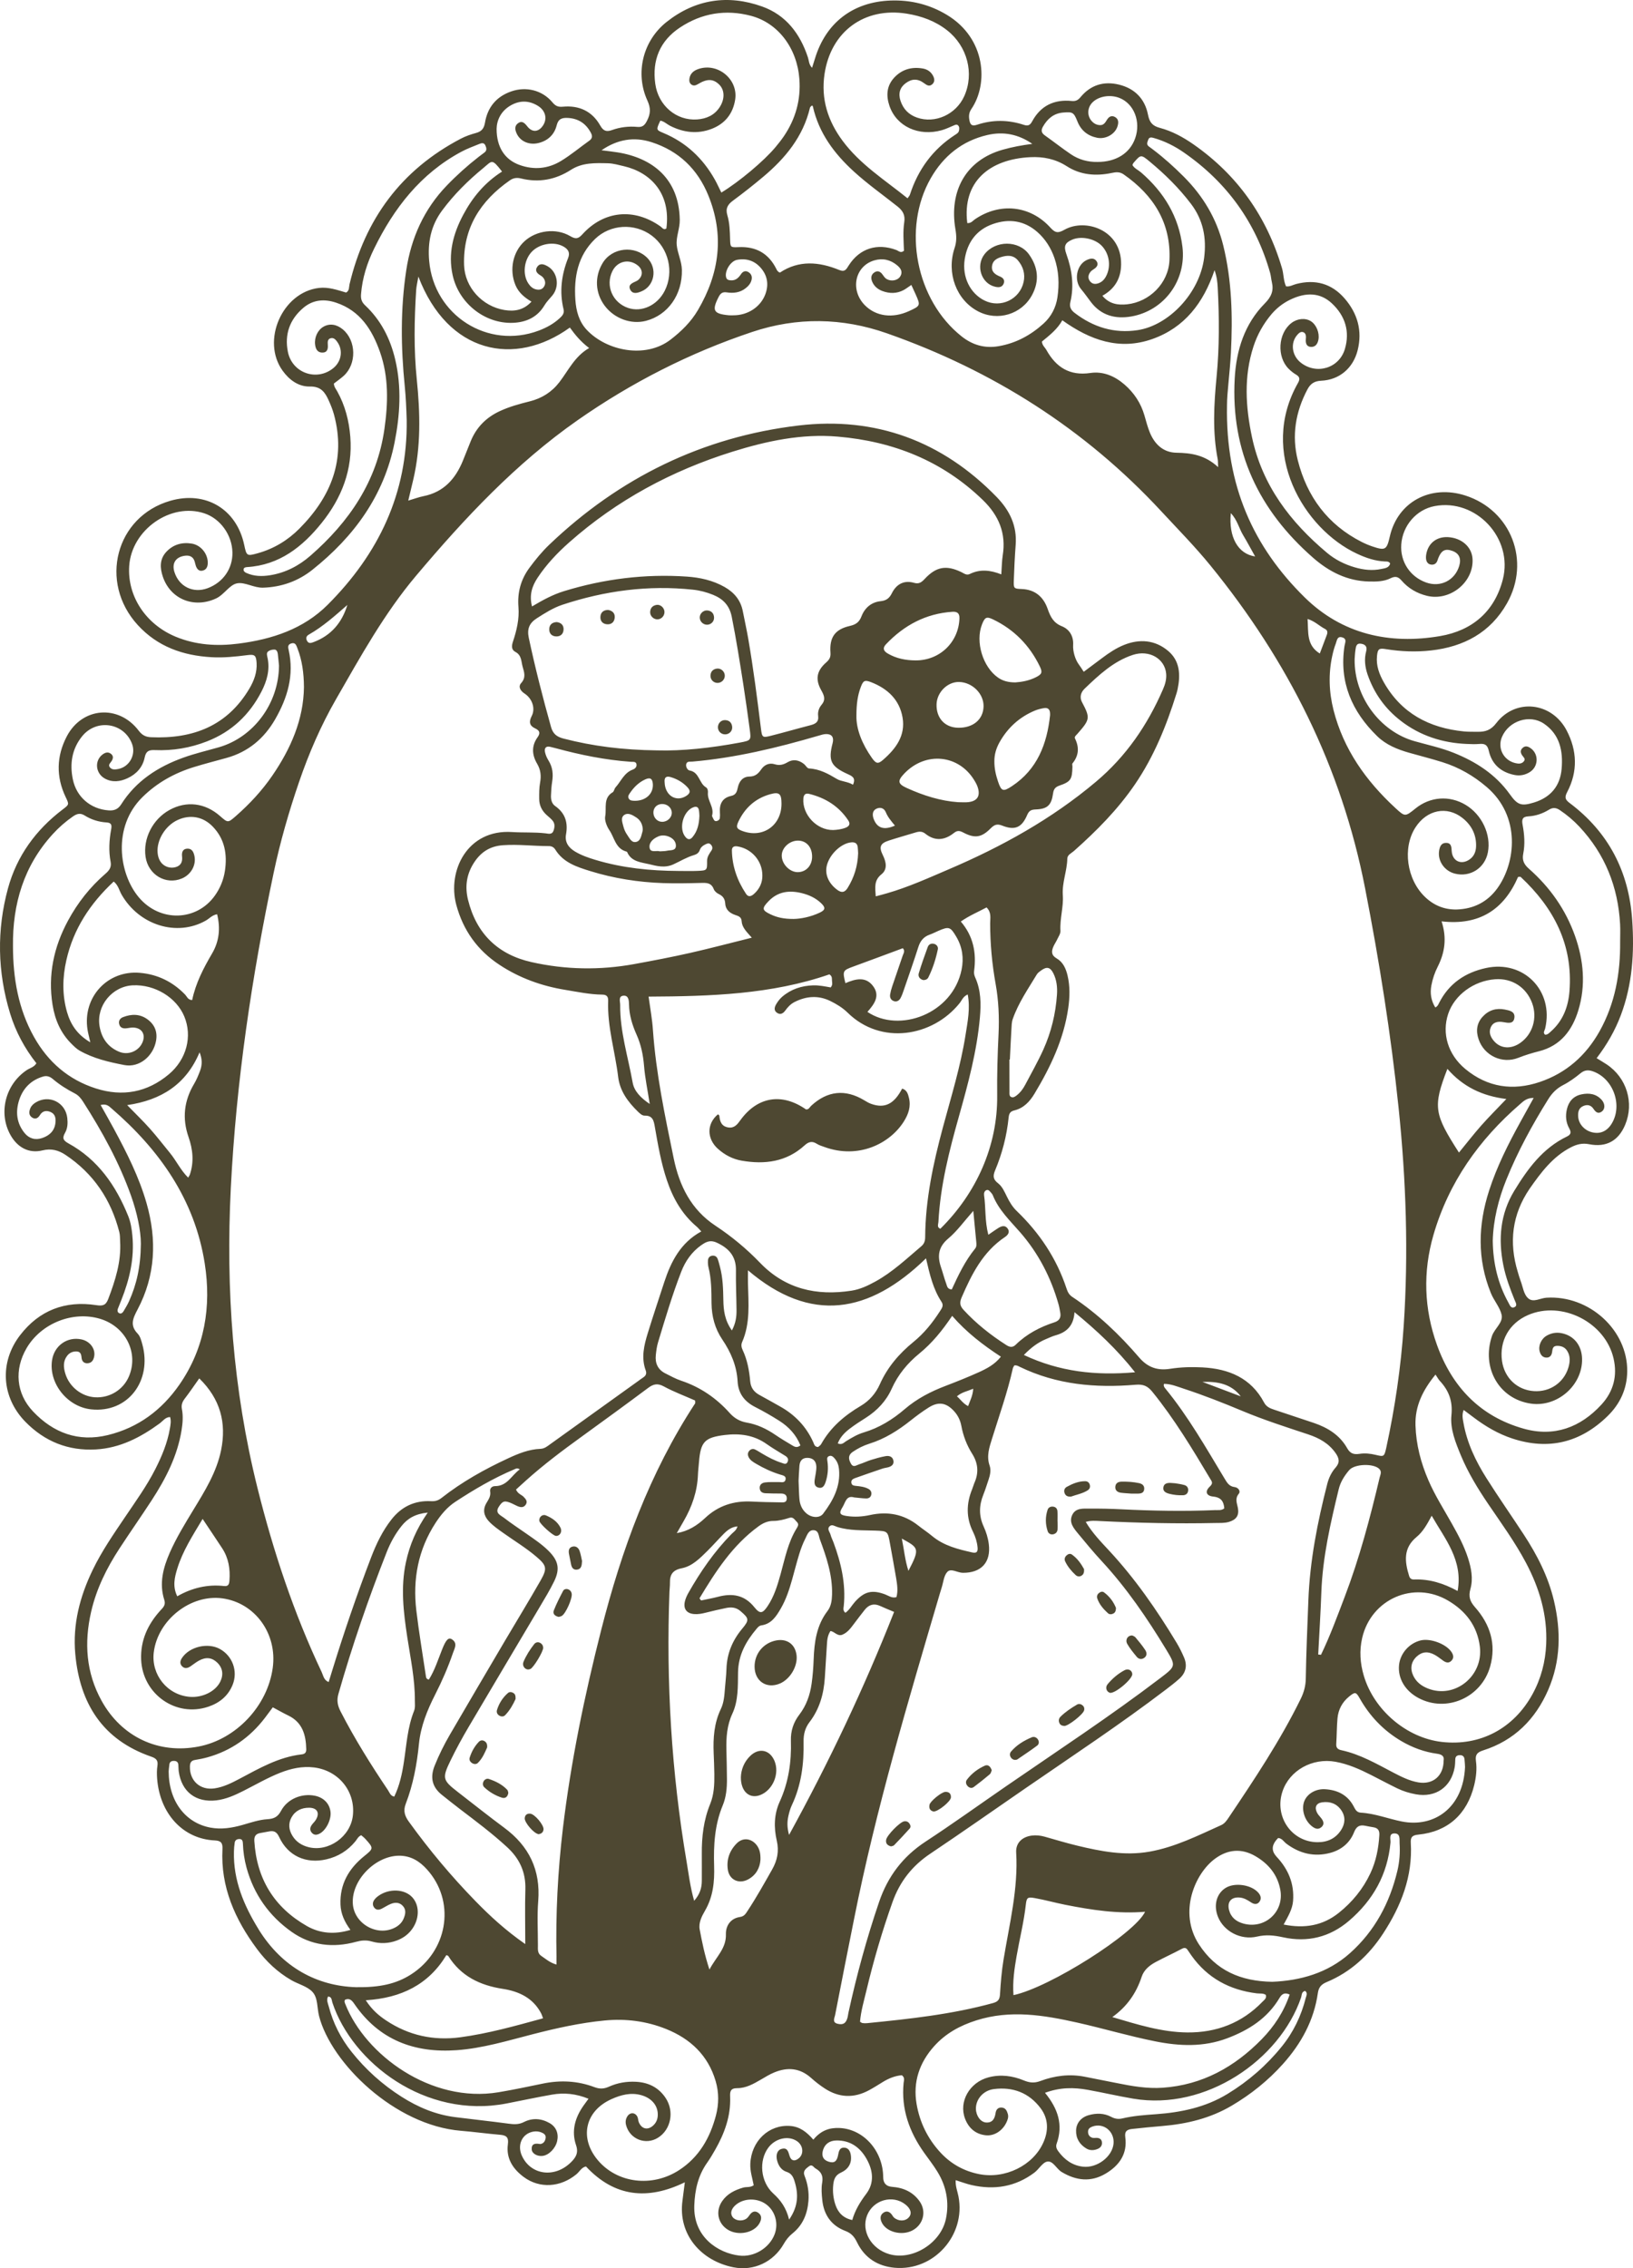 <?xml version="1.0" encoding="UTF-8"?><svg xmlns="http://www.w3.org/2000/svg" viewBox="0 0 488.88 679.03"><defs><style>.f{fill:#4e4832;}</style></defs><g id="a"/><g id="b"><g id="c"><g id="d"><g id="e"><g><path class="f" d="M470.36,343.43c1.7-.87,3.38-1.29,5.35-.9,5.15,1.03,8.81-.99,10.82-5.8,2.76-6.58,.46-14.12-5.55-18.1-.93-.62-1.9-1.17-2.99-1.85,3.12-4.09,5.52-8.29,7.25-12.88,3.47-9.22,4.07-18.77,3.4-28.47-.99-14.49-7.07-26.28-18.73-35.04-1.41-1.06-1.54-1.74-.71-3.33,3.19-6.1,2.96-12.37-.18-18.38-4.46-8.53-15.32-9.72-21.07-2.21-1.62,2.12-3.28,2.64-5.55,2.6-1.39-.02-2.79,.03-4.17-.11-10.31-1.04-18.63-5.37-23.91-14.64-1.4-2.46-2.38-5.05-2.08-7.95,.21-2.08,.58-2.39,2.65-2.05,4.5,.73,9.02,.91,13.53,.4,9.78-1.09,17.77-5.33,22.73-14.11,7.15-12.65,1.24-27.83-12.4-32.25-10.5-3.4-20.31,1.89-22.67,12.23-.92,4.04-1.35,4.3-5.24,2.99-1.09-.37-2.17-.83-3.2-1.35-10.16-5.17-16.35-13.54-19.11-24.43-1.87-7.38-.68-14.51,2.89-21.24,.88-1.65,2.03-2.49,4.09-2.58,5.47-.24,9.59-3.77,10.93-9.1,1.48-5.86-.03-11.07-3.91-15.55-3.87-4.46-8.78-5.79-14.48-4.31-.97,.25-1.88,.86-3.04,.7-.8-1.72-.68-3.63-1.2-5.4-4.57-15.48-13.35-27.95-26.61-37.17-3.05-2.12-6.36-3.91-9.97-4.87-2.23-.59-3.1-1.66-3.55-3.95-.92-4.71-3.93-7.83-8.66-8.99-4.57-1.12-8.52,.09-11.54,3.75-.77,.93-1.48,1.26-2.63,1.14-5.26-.53-9.31,1.41-11.86,6.13-.6,1.1-1.19,1.44-2.47,1.02-4.65-1.54-9.37-1.58-14.02-.03-1.56,.52-2.05,0-2.3-1.47-.21-1.22-.1-2.21,.62-3.27,5.11-7.49,4.35-21.08-7.28-28.12-5.2-3.15-10.86-4.55-16.95-4.33-11.21,.41-19.35,6.63-22.6,17.35-.27,.9-.56,1.79-.88,2.79-.98-1.01-.91-2.13-1.23-3.1-2.34-7.1-6.57-12.7-13.71-15.25-10.23-3.66-19.98-2.19-28.57,4.59-7.18,5.67-9.52,15.41-5.78,23.57,1.05,2.29,.95,3.99-.15,6.1-.7,1.36-1.39,1.92-2.89,1.78-2.57-.24-5.14,.07-7.55,.94-1.78,.65-2.66,.2-3.57-1.41-2.43-4.27-6.34-6.02-11.13-5.58-1.48,.14-2.23-.21-3.17-1.33-3.02-3.62-7.87-4.8-12.32-3.24-4.47,1.56-7.08,4.77-7.85,9.36-.29,1.74-1.02,2.63-2.69,3.08-1.56,.42-3.12,.96-4.55,1.71-17.85,9.35-28.68,24.1-33.31,43.59-.2,.85,.02,1.89-1.02,2.47-2.65-.77-5.29-1.72-8.14-1.38-10.98,1.3-17.34,15.82-10.86,24.79,2.01,2.79,4.79,4.79,8.14,4.72,3.32-.07,4.55,1.73,5.63,4.13,.62,1.37,1.19,2.78,1.59,4.23,3.67,13.53-.88,24.64-10.33,34.16-3.47,3.5-7.65,6.04-12.45,7.38-3.31,.93-3.39,.84-4.09-2.49-2.27-10.71-11.53-16.25-22.1-13.21-16.37,4.71-21.52,24.37-9.76,37.21,5.93,6.48,13.53,9.13,22.05,9.62,3.6,.21,7.18-.16,10.76-.62,2.24-.29,2.62,.1,2.76,2.35,.17,2.77-.75,5.27-2.12,7.6-6.65,11.27-16.95,15.17-29.48,14.63-1.63-.07-2.68-.62-3.71-1.98-6.02-7.91-16.95-7.05-21.53,1.75-3.07,5.89-3.23,12.02-.34,18.1,1.08,2.27,1.11,2.25-.88,3.76-8.02,6.09-13.72,13.9-16.37,23.61-3.4,12.48-3.16,25.03,.63,37.44,1.67,5.48,4.36,10.46,7.88,14.93-.74,1.21-1.98,1.42-2.92,2.06-6.39,4.31-8.53,12.81-4.85,19.4,2.08,3.73,5.51,5.62,9.58,4.62,2.67-.66,4.82-.04,6.89,1.33,8.39,5.59,13.64,13.4,16.12,23.12,.23,.89,.19,1.84,.24,2.77,.37,6.07-1.44,11.68-3.55,17.25-.73,1.93-1.66,2.16-3.64,1.85-9.25-1.41-17,1.53-22.74,8.98-6.29,8.16-5.59,18.68,1.63,26.01,5.76,5.85,12.79,8.68,21.04,8.21,7.23-.41,13.34-3.59,19.06-7.76,.98-.71,1.72-1.91,3.16-1.94,.37,1.23,.12,2.36-.07,3.5-.74,4.28-2.39,8.22-4.34,12.07-2.58,5.09-5.92,9.7-9.1,14.42-3.44,5.1-6.94,10.16-9.63,15.72-3.87,7.98-6.06,16.36-5.24,25.26,1.36,14.79,8.18,25.67,22.74,30.7,1.45,.5,2.1,1.12,1.85,2.73-.2,1.25-.18,2.55-.09,3.82,.79,10.5,7.73,18.11,17.29,18.53,1.82,.08,2.36,.76,2.27,2.56-.59,11.37,3.75,21.08,10.35,29.96,2.79,3.76,6.17,6.94,10.25,9.3,2.1,1.22,4.76,1.83,6.33,3.51,1.69,1.8,1.36,4.79,1.99,7.24,3.6,14.06,22.65,32.72,42.45,34.35,3.93,.32,7.84,.87,11.77,1.2,1.86,.16,2.59,.77,2.31,2.82-.58,4.24,1.49,7.4,4.76,9.83,4.75,3.51,10.99,3.11,15.76-.84,.94-.78,1.52-2.06,2.85-2.33,8.59,9.2,18.51,10.14,29.6,4.74-.26,2.05-.47,3.76-.7,5.47-1.4,10.2,5.62,18.07,15.26,19.98,6.09,1.2,11.97-1.59,15.06-7.01,.71-1.24,1.52-2.26,2.63-3.15,3.08-2.47,4.45-5.85,4.76-9.71,.2-2.59-.2-5.1-1.16-7.51-.59-1.47,.36-2.12,1.29-2.84,.99-.77,1.36,.26,2,.63,1.69,.97,2.34,2.21,1.98,4.25-.3,1.68-.15,3.48,.03,5.2,.45,4.42,2.71,7.66,6.88,9.24,1.8,.68,2.72,1.74,3.53,3.42,2.25,4.67,6.2,7.17,11.28,7.62,11.74,1.03,21.32-9.77,19.09-21.33-.3-1.55-.95-3.07-.84-4.89,1.71,.53,3.2,1.11,4.75,1.46,6.81,1.55,13.15,.53,18.81-3.72,1.38-1.04,2.46-3.09,3.88-3.31,1.73-.27,2.71,2.17,4.29,3.12,4.33,2.6,8.74,3.12,13.17,.48,4.09-2.43,6.57-5.93,5.87-10.93-.25-1.82,.63-2.28,2.03-2.43,3-.33,6-.63,9.01-.88,7.37-.61,14.41-2.3,20.85-6.11,5.74-3.39,10.88-7.51,15.33-12.48,5.46-6.1,9.27-13.05,10.44-21.24,.25-1.74,1.06-2.6,2.61-3.25,7.2-3,12.68-8.06,16.91-14.53,5.38-8.24,8.89-17.08,8.3-27.15-.11-1.77,.46-2.3,2.28-2.48,8.81-.88,14.6-6.14,16.7-14.8,.58-2.4,.86-4.82,.52-7.25-.25-1.84,.34-2.58,2.15-3.16,9.31-2.96,15.65-9.29,19.49-18.14,3.75-8.64,3.85-17.58,1.72-26.63-1.7-7.21-5.02-13.71-9.05-19.86-3.68-5.63-7.55-11.15-11.14-16.84-3.24-5.12-5.85-10.56-6.91-16.61-.21-1.18-.5-2.38,.06-3.84,1.19,.89,2.11,1.57,3.02,2.26,3.54,2.68,7.34,4.91,11.57,6.3,10.85,3.57,20.39,1.2,28.5-6.72,3.7-3.61,5.81-8.08,5.88-13.36,.16-12.39-11.37-22.88-24.17-22.08-1.82,.11-3.87,1.48-5.37,.27-1.48-1.2-1.67-3.49-2.38-5.32-.33-.86-.57-1.76-.84-2.65-2.71-8.86-1.72-17.21,3.54-24.93,3.42-4.88,6.94-9.63,12.43-12.43h0Zm2.45-95.97c7.71,8.23,11.6,18.05,12.21,29.24,.09,1.74,.01,3.48,.01,5.22,.09,9.41-1.5,18.48-6.16,26.81-4.08,7.28-10,12.51-17.91,15.18-8.03,2.71-15.6,1.62-22.25-3.87-5.24-4.33-7.12-10.68-5.15-16.55,1.9-5.64,7.65-9.87,14.05-10.34,5.06-.37,9.36,2.42,11.1,7.21,1.58,4.37,.15,9.19-3.51,11.8-2.76,1.97-5.86,1.82-7.86-.42-1.07-1.19-1.71-2.61-1.06-4.15,.69-1.64,2.17-1.89,3.81-1.6,1.37,.24,3.07,.64,3.29-1.37,.2-1.85-1.51-2.12-2.86-2.4-2.58-.52-4.85,.18-6.64,2.13-1.83,2-2.06,4.33-1.2,6.83,1.67,4.84,7.04,7.41,11.87,5.49,2.05-.81,4.12-1.44,6.25-1.98,6.4-1.63,9.89-6.26,11.71-12.22,2.28-7.47,1.6-14.94-.97-22.23-2.8-7.94-7.53-14.63-13.82-20.17-1.49-1.31-2.08-2.57-1.7-4.49,.57-2.88,.35-5.8-.19-8.66-.29-1.56-.09-2.43,1.71-2.53,2.24-.12,4.33-.85,6.23-2.02,1.16-.71,2.14-.57,3.21,.15,2.13,1.43,4.07,3.07,5.83,4.94h0Zm-70.25,230.6c-2.23,5.84-4.37,11.7-7.09,17.33-.28-.03-.55-.06-.83-.09,.32-6.21,.72-12.42,.94-18.64,.38-10.51,2.73-20.66,5.19-30.81,.54-2.25,1.72-4.05,3.13-5.73,1.62-1.93,7.38-2.08,9.05-.35,.81,.84,.27,1.75,.07,2.61-2.85,12.07-6.03,24.06-10.46,35.68h0Zm4.47,30.31c3.03,5.38,7.14,9.69,12.46,12.83,3.34,1.96,6.91,3.29,10.75,3.81,1.39,.19,2.18,.73,1.95,1.99-.01,4.67-3.22,7.32-7.59,6.58-2.68-.46-5.05-1.67-7.42-2.9-5.03-2.63-9.96-5.51-15.6-6.73-1.03-.22-1.62-.68-1.54-1.88,.17-2.55,.14-5.11,.37-7.65,.24-2.64,1.42-4.88,3.52-6.57,1.72-1.39,2.03-1.38,3.1,.52h0Zm-24.84,47.48c-1.46-1.56-1.54-3.17-.24-4.84,.21-.27,.45-.5,.7-.78,1.19,.09,1.7,1.14,2.5,1.73,3.96,2.95,8.34,4.01,13.11,2.72,3.28-.88,5.84-2.96,7.1-6.15,.7-1.77,1.66-2.32,3.38-1.96,.79,.16,1.59,.32,2.38,.44,1.39,.21,1.91,.95,1.82,2.38-.24,3.97-.99,7.8-2.69,11.42-2.21,4.7-5.42,8.61-9.45,11.83-4.74,3.78-10.12,4.77-16.51,3.5,1.36-2.5,2.61-4.56,2.82-7.05,.41-5.2-1.44-9.52-4.92-13.24h0Zm-14.4-11.66c-.59,.87-1.19,1.73-2.19,2.18-6.97,3.14-13.82,6.59-21.47,7.95-7.4,1.31-14.55-.09-21.68-1.81-3.27-.79-6.49-1.77-9.72-2.68-1.25-.35-2.51-.48-3.79-.33-2.9,.35-4.89,2.19-4.72,5.06,.64,10.93-2.03,21.43-3.78,32.05-.57,3.43-.85,6.91-1.06,10.38-.09,1.51-.52,2.21-2.05,2.64-12.36,3.41-25.04,4.76-37.74,6.03-.46,.05-.93,.03-1.39-.03-.21-.02-.4-.21-.73-.39,.26-3.19,1.19-6.3,1.94-9.44,2.12-8.92,4.7-17.7,7.77-26.35,2.19-6.17,5.9-10.89,11.32-14.52,9.54-6.4,18.94-13,28.4-19.52,14.14-9.74,28.48-19.21,42.15-29.62,1.38-1.05,2.77-2.12,4.06-3.28,1.93-1.76,2.39-3.94,1.36-6.33-.64-1.49-1.36-2.96-2.19-4.34-5.94-9.86-12.47-19.29-20.34-27.75-2.41-2.59-4.89-5.15-6.9-8.49,1.64-.47,3.02-.32,4.35-.25,11.48,.56,22.96,.83,34.45,.58,1.39-.03,2.79,.07,4.15-.35,2.18-.68,3.02-1.95,2.6-4.19-.27-1.43-.94-2.72,.26-4.2,.68-.84-.22-1.9-1.21-2.01-1.66-.19-2.28-1.31-3.02-2.53-5.58-9.24-10.9-18.64-17.78-27.02-.29-.35-.56-.72-.37-1.36,2.08,.01,4.02,.83,5.97,1.47,5.95,1.95,11.78,4.25,17.56,6.67,6.43,2.69,13.06,4.81,19.66,7,3.25,1.08,6.13,2.65,8.18,5.58,1.08,1.55,1.36,2.81,.02,4.33-1.24,1.4-2.04,3.07-2.51,4.91-2.94,11.49-5.22,23.05-5.66,34.97-.29,7.77-.65,15.54-.77,23.32-.03,2.14-.55,4.07-1.49,6-6.14,12.53-13.87,24.11-21.64,35.67h0Zm-26,47.58c.68-2.07,2.36-3.43,4.24-4.43,2.56-1.36,5.19-2.57,7.75-3.92,.74-.39,1.27-.41,1.75,.31,.39,.58,.78,1.15,1.18,1.72,4.8,6.74,11.44,10.29,19.56,11.29,.89,.11,1.85-.1,2.68,.45,.33,1.01-.46,1.5-.98,2.04-6.14,6.38-13.8,9.29-22.51,9.21-7.68-.07-14.99-2.39-22.46-4.6,4.41-3.15,7.17-7.16,8.79-12.07h0Zm-38.38,5.5c-.3-4.12,.28-7.9,.93-11.66,.89-5.13,2.18-10.19,2.76-15.38,.24-2.17,.52-2.4,2.7-2.01,3.07,.55,6.09,1.4,9.15,2.01,7.85,1.55,15.74,2.77,23.86,2.08-3.02,6.48-28.58,22.68-39.4,24.96h0Zm-70.86-46.23c.71,3.12,.18,5.86-1.41,8.65-2.35,4.14-4.66,8.29-7.28,12.27-.56,.85-1.02,1.73-2.29,1.91-2.92,.41-4.32,2.7-4.25,5.18,.12,4.24-2.84,6.64-4.93,10.56-1.48-4.5-2.21-8.25-2.92-11.99-.38-2.01,.61-3.94,1.58-5.61,2.45-4.21,2.89-8.68,2.74-13.42-.19-6.16,.15-12.28,2.58-18.13,1.03-2.47,1.28-5.18,1.26-7.87-.02-2.9-.09-5.8-.16-8.71-.09-3.74,.15-7.36,1.78-10.87,1.81-3.88,1.64-8.2,1.7-12.34,.08-5.27,2.39-9.33,5.6-13.13,.39-.46,.76-.87,1.37-.96,3.02-.43,4.46-2.69,5.82-5.03,1.59-2.73,2.56-5.71,3.41-8.73,.72-2.57,1.37-5.16,2.16-7.71,.48-1.55,1.06-3.08,1.79-4.52,.55-1.08,.97-2.62,2.54-2.5,1.48,.11,1.43,1.69,1.8,2.69,1.97,5.34,3.81,10.72,3.66,16.55-.05,1.78-.27,3.52-1.37,4.95-3.28,4.3-3.95,9.31-4.14,14.47-.09,2.44-.27,4.86-.61,7.28-.48,3.41-1.59,6.55-3.68,9.28-1.78,2.32-2.6,4.89-2.52,7.78,.19,6.35-.7,12.47-3.37,18.31-1.7,3.75-1.76,7.71-.86,11.64h0Zm-65.95,34.93c0,.57,0,1.14,0,2.16-2.07-.61-3.26-1.74-4.58-2.62-1.16-.77-.98-2.02-.98-3.16,0-4.41-.26-8.85,.09-13.23,.73-9.31-2.74-16.46-10.16-21.95-4.66-3.45-9.2-7.07-13.79-10.62-4.69-3.63-4.89-4.18-2.3-9.52,1.67-3.44,3.51-6.81,5.45-10.1,7.06-12,14.21-23.95,21.3-35.94,1.48-2.49,2.99-4.98,4.26-7.58,1.81-3.72,1.3-6.17-1.65-9.12-1.98-1.98-4.31-3.52-6.59-5.12s-4.62-3.12-6.82-4.83c-.96-.74-2.73-1.33-1.52-3.24,1.16-1.81,1.77-2,3.99-1,.53,.24,1.03,.53,1.57,.76,.91,.4,1.84,.56,2.5-.38,.7-.99,.04-1.72-.64-2.41-.63-.64-1.66-.81-2.25-2.15,.9-.82,1.91-1.75,2.93-2.66,5.27-4.74,10.93-8.99,16.67-13.14,6.67-4.83,13.33-9.68,19.94-14.61,1.55-1.16,2.8-1.5,4.68-.48,3.04,1.65,6.31,2.86,9.4,4.23,0,.43,.09,.71,0,.87-13.65,20.84-22.02,43.86-28.12,67.84-4.98,19.58-9.07,39.34-11.47,59.42-1.52,12.81-2.19,25.67-1.9,38.58h0Zm-64.67-15.85c.1,2.77,1.17,5.16,2.98,7.62-4.77,1.46-9.15,1.06-13.03-1.15-9.79-5.58-15.06-14.14-15.74-25.47-.09-1.46,.48-2.17,1.85-2.39,.8-.13,1.6-.28,2.4-.44,1.52-.31,2.41-.03,3.19,1.66,2.62,5.67,8.04,8.08,14.12,6.67,3.52-.81,6.41-2.61,8.7-5.4,.51-.62,.81-1.43,1.74-1.82,.39,.34,.85,.68,1.23,1.1,2.54,2.8,2.49,2.88-.38,5.19-4.57,3.71-7.28,8.34-7.06,14.43h0Zm.05-57.74c-.9-1.75-1.23-3.29-.67-5.26,4.1-14.4,8.98-28.53,14.45-42.46,1.11-2.82,2.56-5.46,4.46-7.84,1.81-2.27,4.11-3.63,7.84-4.01-3.43,4.93-5.42,9.68-6.53,14.83-1.63,7.54-.74,15,.4,22.48,.96,6.3,2.31,12.56,2.27,18.98,0,1.04,.15,2.1-.25,3.1-1.96,4.92-2.25,10.16-3.04,15.31-.54,3.56-1.3,7.06-2.88,10.33-1.16-.21-1.4-1.21-1.88-1.93-5.11-7.6-9.97-15.36-14.17-23.53Zm19.48,27.64c2.23-5.77,3.35-11.81,3.96-17.95,.52-5.29,2.48-10.11,4.86-14.78,2.06-4.04,3.86-8.18,5.33-12.46,.47-1.36,1.45-2.89-.26-4.04-1.1-.74-1.83,.1-2.96,2.91-1.24,3.09-2.23,6.31-4,9.11-.75-.14-.83-.61-.89-1.04-.97-6.54-2.08-13.06-2.86-19.62-1.12-9.39,.54-18.25,5.78-26.29,1.61-2.46,3.47-4.69,5.92-6.29,5.63-3.69,11.42-7.09,17.65-9.71,.4-.17,.81-.51,1.62,.02-2.5,1.78-3.73,5.02-7.41,5.01-.92,0-1.61,.67-1.46,1.59,.24,1.43-.49,2.4-1.13,3.5-1.13,1.94-.79,3.79,.72,5.42,1.27,1.37,2.8,2.42,4.32,3.5,3.3,2.35,6.79,4.46,9.89,7.09s3.36,3.52,1.32,7.11c-3.44,6.04-7.09,11.98-10.62,17.97-5.53,9.39-11.06,18.79-16.55,28.21-1.75,3.01-3.3,6.12-4.59,9.36-1.38,3.47-.74,6.35,2.19,8.68,1.81,1.44,3.62,2.89,5.47,4.3,4.8,3.65,9.62,7.26,14.07,11.36,3.73,3.43,5.6,7.51,5.45,12.64-.16,5.18-.03,10.37-.03,16.37-5.92-4.13-10.51-8.36-14.87-12.83-7.22-7.4-13.84-15.31-19.9-23.7-1.29-1.75-1.84-3.32-1.02-5.44h0Zm12.72,45.5c3.78,6.06,9.47,8.81,16.34,9.87,4.83,.74,9.11,2.73,11.52,7.41,.2,.4,.32,.84,.53,1.41-8.27,2.26-16.4,4.56-24.78,5.68-7.97,1.07-15.44-.54-22.19-5.04-2.21-1.47-4.23-3.17-6.1-6.05,10.62-.65,18.82-4.71,24.13-13.51,.34,.15,.5,.16,.55,.23h0Zm30.02-357.86c-.48-.77-.87-1.66-1.05-2.55-.21-1.09,.23-1.84,1.55-1.54,.56,.13,1.13,.27,1.68,.42,7.4,2.01,14.88,3.53,22.54,4.07,.62,.04,1.54-.16,1.64,.81,.08,.77-.46,1.28-1.17,1.54-2.56,.95-3.47,3.48-5.12,5.31-.37,.41-.43,1.21-.85,1.46-2.93,1.73-1.76,4.78-2.24,7.22-.25,1.26,.59,3.17,1.24,4.11,1.47,2.13,1.8,5.26,4.72,6.3,.22,.08,.56,.12,.62,.28,1.23,2.92,4.3,3.07,6.59,3.62,2.17,.52,4.62,1.24,7.24,.05,2.02-.92,3.96-2.13,6.12-2.76,.85-.25,1.48-.66,1.77-1.49,.29-.83,.87-1.33,1.63-1.7,.54-.27,1.09-.53,1.6-.07,.56,.51,.75,1.18,.29,1.87-.64,.96-1.33,1.87-1.32,3.14,.03,2.78,0,2.84-2.76,2.96-1.97,.09-3.94,.02-5.91,.02-8.37-.04-16.65-.88-24.71-3.3-2.11-.63-4.19-1.35-6.1-2.48-1.98-1.17-3.17-2.82-2.75-5.15,.64-3.55-.23-6.39-3.26-8.51-1.02-.72-1.28-1.93-1.24-3.12,.05-1.39,.13-2.78,.35-4.15,.37-2.27,.15-4.37-1.1-6.36h0Zm156.88,.87c1.89-2.33,2.06-4.78,.75-7.44-.27-.55,.36-1,.75-1.44,3.73-4.26,3.86-4.71,1.37-9.4-.92-1.74-.2-3.17,.77-4.1,4.27-4.09,8.64-8.19,14.4-10.09,4.95-1.63,9.59,1.12,10,5.61,.15,1.66-.31,3.23-.97,4.73-4.64,10.68-11.04,20.05-20.04,27.62-13.27,11.18-28.23,19.45-44.1,26.23-6.08,2.6-12.1,5.34-18.48,7.17-.99,.29-1.99,.55-3.35,.91-.2-2.68-.55-4.79,1.71-6.6,1.86-1.49,1.42-3.69,.4-5.75-1.22-2.45-.76-3.52,1.81-4.35,2.65-.86,5.33-1.61,7.99-2.42,1.04-.32,1.97-.4,2.93,.37,2.89,2.32,5.8,1.98,8.57-.23,.99-.79,1.71-.69,2.79-.12,3.38,1.79,5.42,1.53,8.11-1.16,1.12-1.12,1.9-1.57,3.56-.91,3.77,1.51,5.86,.58,7.45-3.16,.56-1.31,1.2-1.63,2.56-1.68,3.49-.13,4.71-1.25,5.2-4.77,.19-1.36,.67-1.94,1.96-2.39,3.36-1.16,3.76-1.89,3.84-5.62,.02-.34-.15-.8,.02-1.01h0Zm-18.89,88.65h.14c.15-3.01,.28-6.02,.46-9.03,.06-1.04,.06-2.13,.4-3.09,1.69-4.84,4.61-9.04,7.23-13.39,.29-.47,.82-.82,1.28-1.16,1.65-1.2,2.69-1.01,3.62,.81,1.02,2.01,1.26,4.23,1.11,6.44-.39,5.72-1.73,11.24-4.08,16.45-1.62,3.59-3.58,7.02-5.41,10.5-.65,1.24-1.47,2.36-2.6,3.23-.47,.36-.98,.71-1.57,.48-.66-.26-.56-.94-.56-1.5-.02-3.25-.02-6.5-.02-9.74h0Zm-3.66,10.8c.17,14.99-6.21,29.21-17.01,39.86-1.12-.41-.61-1.35-.58-2.04,.56-10.85,3.23-21.29,6.16-31.68,2.74-9.72,5.37-19.45,6.26-29.56,.36-4.08,.32-8.12-1.41-11.94-.3-.67-.42-1.31-.32-2.01,.72-5.41-.26-10.39-3.99-14.74,2.57-1.79,5.22-2.88,7.71-4.22,1.52,1.5,1.08,3.19,1.08,4.76,0,6.13,.56,12.19,1.65,18.23,.88,4.91,1.09,9.95,.86,14.9-.3,6.16-.48,12.3-.41,18.44h0Zm17.17,67.86c-4.35,1.41-8.33,3.49-11.62,6.72-.92,.91-1.81,.75-2.8,.11-4.71-3.01-9.05-6.44-12.84-10.57-1.1-1.2-1.2-2.19-.55-3.7,3.02-6.99,6.38-13.67,12.97-18.08,.95-.63,1.58-1.56,.74-2.63-.82-1.04-1.88-.6-2.81-.02-.87,.55-1.7,1.15-2.91,1.98-1.08-4.17-.73-8.04-1.27-11.82-.08-.59,.06-1.23,.62-1.51,.64-.32,1.04,.24,1.41,.66,.23,.26,.47,.54,.59,.85,1.77,4.42,5.16,7.61,8.2,11.1,5.47,6.29,9.23,13.57,11.49,21.61,.22,.78,.34,1.58,.49,2.38,.29,1.47-.25,2.45-1.71,2.92h0Zm5.98-3.02c6.69,5.5,12.63,11.03,18.13,17.99-11.76,1.03-22.54-.13-33.29-5.18,2.22-2.27,4.23-3.76,6.61-4.75,.96-.4,1.91-.86,2.9-1.14,3.3-.91,5.4-2.88,5.65-6.92h0Zm-61.25,60.73c-2.28,.5-4.61,.63-6.92,.29-2.15-.32-2.41-.85-1.27-2.67,.85-1.35,1.09-3.62,3.47-2.9,1.3,.12,2.46,.29,3.61,.31,.72,.01,1.36-.32,1.52-1.15,.15-.79-.21-1.37-.87-1.72-1.15-.61-2.42-.76-3.69-.89-.56-.06-1.21-.09-1.38-.8-.21-.87,.38-1.28,1.06-1.52,2.73-.97,5.46-1.92,8.21-2.85,.55-.19,1.13-.24,1.69-.39,.98-.26,1.78-.8,1.62-1.91-.19-1.3-1.27-1.64-2.38-1.43-1.47,.27-2.93,.68-4.36,1.13-1.21,.38-2.36,.96-3.58,1.33-.78,.24-1.68,1.07-2.4-.2-.89-1.56-.78-2.66,.55-3.56,1.54-1.05,3.2-1.88,4.98-2.44,4.61-1.44,8.6-3.97,12.35-6.95,1.72-1.37,3.5-2.69,5.36-3.86,2.99-1.89,5.33-1.47,7.69,1.15,1.12,1.25,1.81,2.72,2.11,4.33,.56,3.01,1.64,5.81,3.26,8.38,1.75,2.79,2,5.61,.69,8.61-.28,.64-.45,1.32-.71,1.96-1.76,4.3-1.85,8.54,.26,12.78,.72,1.45,1.21,3.03,1.36,4.66,.09,1.01-.07,1.85-1.53,1.52-4.32-.97-8.58-2.01-12.1-4.95-1.33-1.11-2.8-2.06-4.16-3.14-4.31-3.4-9.15-4.28-14.44-3.12h0Zm11.53,16.7c-1.03-3.16-1.28-6.21-1.98-9.66,4.95,2.78,5.58,2.81,1.98,9.66Zm-22.45-8.55c-.28-.76-.67-1.49-.87-2.27-.21-.83-1.15-1.71-.25-2.54,.7-.65,1.52,0,2.28,.23,3.72,1.15,7.58,.95,11.39,1.09,3.69,.14,3.72,.15,4.38,3.88,.61,3.43,1.26,6.85,1.83,10.28,.31,1.92,.63,3.86,.1,5.76-1.4,.38-2.36-.45-3.42-.84-3.91-1.44-6.2-.87-9,2.24-.97,1.08-1.65,2.45-2.87,3.28-.81-.67-.55-1.4-.48-2.03,.67-6.65-.81-12.93-3.09-19.08h0Zm-25.59-77.46c-.03-1.15,0-2.3,0-3.96,18.8,16.04,36.3,12.97,53.3-3.58,1.15,5,2.18,9.28,4.64,13.01,.76,1.15,.08,1.96-.47,2.83-2.21,3.44-4.75,6.61-7.93,9.19-4.3,3.5-7.79,7.58-10.07,12.69-1.21,2.71-3.13,4.93-5.69,6.44-4.88,2.88-9.07,6.43-11.87,11.46-.21,.37-.65,.62-.91,.86-1.07-.03-1.17-.81-1.44-1.41-2.12-4.73-5.51-8.26-10.01-10.76-2.03-1.13-4.04-2.29-6.08-3.39-1.66-.89-2.62-2.16-2.8-4.1-.29-3.25-.87-6.44-2.28-9.42-.37-.78-.48-1.55-.13-2.35,2.47-5.64,1.88-11.6,1.74-17.51h0Zm59.98-13.48c2.62-2.2,4.67-5.09,7.48-8.26,.34,3.57,.62,6.42,.89,9.28,.06,.69,.14,1.41-.34,2-3.02,3.7-5.05,7.98-6.99,12.22-1.34-.03-1.4-1.01-1.65-1.67-.6-1.62-1.02-3.31-1.58-4.95-1.14-3.36-.82-6.1,2.19-8.62h0Zm-42.15,65.67c1.56,.03,2.58,.88,2.64,2.6,.04,1.25-.28,2.51-.47,3.76-.16,1.1-.18,2.21,1.1,2.55,1.32,.35,1.82-.68,2.16-1.71,.66-2.01,.83-4.06,.53-6.16-.08-.54-.24-1.21,.39-1.52,.76-.38,1.32,.13,1.78,.67,.77,.9,1.17,1.96,1.29,3.15,.52,5.2-1.77,9.44-4.74,13.37-1.06,1.41-3.45,1.24-5-.08-1.3-1.1-1.95-2.58-2.1-4.24-.15-1.61-.16-3.23-.26-5.54,.06-1.04,.11-2.77,.26-4.5,.13-1.42,.8-2.38,2.42-2.35h0Zm44.73-18.42c1.47-1.26,3.06-1.5,4.88-2.27-.14,2.11-.94,3.55-1.54,5.2-1.54-.8-2.24-1.99-3.34-2.93h0Zm-3.34-3.15c-4.47,1.7-8.64,3.84-12.3,6.99-3.62,3.11-7.65,5.6-12.29,6.98-1.89,.56-3.59,1.59-5.27,2.62-.64,.39-1.18,1.19-2.48,.66,.7-1.86,2.03-3.22,3.53-4.37,1.56-1.2,3.22-2.26,4.88-3.31,3.41-2.17,6.09-5.02,7.74-8.7,1.9-4.22,4.74-7.66,8.29-10.55,3.8-3.1,6.86-6.86,9.81-11.26,4.29,4.93,9.22,8.72,14.59,12.22-1.81,2.31-4.17,3.54-6.55,4.63-3.26,1.47-6.6,2.81-9.95,4.09Zm-21.65-119.5c-2.26-3.2-5.41-2.31-8.4-1.04-.9-3.64-.78-3.82,2.26-4.93,4.99-1.82,9.97-3.69,14.93-5.53,.77,.83,.18,1.56-.06,2.29-1.04,3.07-2.11,6.13-3.14,9.2-.26,.76-.47,1.55-.6,2.34-.14,.88,.18,1.65,1.05,1.98,.89,.34,1.64-.1,2.05-.85,.44-.8,.73-1.69,1.03-2.56,1.47-4.27,2.97-8.53,4.34-12.83,.58-1.81,1.6-3.01,3.38-3.64,.87-.3,1.7-.74,2.55-1.11,3.22-1.4,3.65-1.26,5.45,1.82,1.78,3.04,2.24,6.35,1.55,9.74-2.69,13.35-18.72,19.11-28.2,12.68,2.06-2.32,3.81-4.72,1.81-7.56h0Zm-45.97-52.18c.04,.57,.05,1.16-.02,1.72-.07,.5-.48,.79-.94,.89-.55,.13-.83-.24-1.02-.7-.13-.32-.43-.7-.36-.96,.7-2.5-1.49-4.46-1.25-6.87,.06-.6-.12-1.29-.6-1.57-2.08-1.23-1.95-4.53-4.88-5.03-.64-.11-1.26-1.14-.99-2.01,.25-.81,1.15-.6,1.79-.65,12.88-1.11,25.36-4.13,37.73-7.74,.77-.23,1.57-.5,2.36-.51,1.7-.02,2.37,1,1.92,2.72-1.36,5.23-.56,6.96,4.44,9.23,1.34,.61,2.61,1.11,1.66,3.22-1.53-.95-3.54-.96-4.76-1.69-2.68-1.6-5.23-3.02-8.42-3.18-.53-.03-.98-.93-1.53-1.36-1.5-1.18-3.2-1.5-4.86-.51-1.28,.76-2.42,1.06-3.9,.6-1.58-.49-3.04,.16-3.97,1.5-.91,1.31-1.81,2.18-3.59,2.2-2,.02-3.07,1.47-3.46,3.33-.25,1.19-.55,2.16-1.99,2.46-2.6,.56-3.53,2.38-3.36,4.91h0Zm-25.42-3.45c-.69-.03-1.46,.03-1.86-.66-.43-.73,.12-1.33,.5-1.88,1.14-1.65,2.56-3,4.39-3.85,1.5-.69,2.19-.27,2.31,1.32,.22,2.91-2.06,5.07-5.34,5.07Zm2.32,8.47c-.02,.23,0,.47-.07,.69-.36,1.2-.52,2.77-1.82,3.13-1.47,.41-2.08-1.15-2.78-2.12-.52-.73-.91-1.62-1.13-2.5-.29-1.19-.93-2.7,.35-3.49,1.14-.7,2.45,.12,3.52,.81,1.22,.81,1.85,2,1.93,3.48h0Zm4.63,2.2c.99-.42,2.03-.37,3.04,0,1.3,.47,2.27,1.48,2.26,2.77,0,1.6-1.62,1.27-2.66,1.51-.66,.15-1.37,.12-2.15,.18-1.02-.34-2.87,.57-3.08-1.14-.19-1.53,1.11-2.69,2.59-3.31h0Zm-1.44-7.02c-.07-1.48,.97-2.62,2.47-2.69,1.64-.08,2.99,1.07,3.03,2.58,.04,1.48-1.31,2.77-2.89,2.75-1.4,0-2.54-1.16-2.61-2.64Zm3.36-9.17c-.14-1.37,.36-2,1.79-1.58,1.93,.57,3.62,1.54,5,3,1.08,1.14,.9,1.91-.47,2.73-3.01,1.79-6.2-.3-6.32-4.15h0Zm8.73,7.41c.82-.27,1.36,.02,1.52,.85,.13,.67,.13,1.37,.16,1.77-.09,2.53-.6,4.62-2.08,6.38-.64,.75-1.3,.83-2.01,.04-2.26-2.49-.8-7.97,2.41-9.04h0Zm31.19,10.03c2.55,0,4.28,2,4.23,4.89-.04,2.61-1.81,4.51-4.24,4.55-2.45,.05-4.85-2.41-4.85-4.96,0-2.34,2.33-4.49,4.86-4.48h0Zm-18.12,1.73c4.19,.66,7.46,4.29,7.46,8.69,.04,2.03-.76,4-2.53,5.56-.8,.7-1.65,1.02-2.35-.03-2.63-3.95-4.17-8.27-4.24-13.04,0-1.03,.65-1.34,1.66-1.18Zm1.52-4.59c-1.74-.63-2.02-1.17-1.23-2.84,1.94-4.08,5.02-6.9,9.41-8.16,2.79-.8,3.48-.24,3.49,2.77,.03,6.53-5.54,10.46-11.67,8.23h0Zm7.82,20.97c2.81-2.91,6.21-3.3,9.91-2.39,2.16,.53,4.15,1.44,5.78,2.99,1.39,1.32,1.32,2.04-.37,2.84-2.75,1.31-5.69,1.86-7.84,1.9-3.01,.01-5.01-.47-6.92-1.38-2.59-1.22-2.64-1.81-.56-3.96h0Zm10.39-30.65c.08-1.16,.57-1.75,1.76-1.45,4.88,1.21,8.89,3.71,11.7,7.97,.67,1.02,.28,1.72-.78,2.15-1.31,.52-2.68,.65-3.79,.7-4.93,.04-9.22-4.65-8.89-9.37Zm7.09,19.76c.95-3.35,4.34-6.44,7.26-6.7,1.12-.1,1.79,.3,1.93,1.43,.08,.68,.09,1.38,.12,1.82-.13,3.92-1.22,7.28-3.14,10.39-.85,1.37-1.79,1.56-3.12,.57-2.65-1.97-3.83-4.76-3.05-7.51h0Zm39.26-41.01c-3.99-.06-6.59-2.89-6.47-7.03,.1-3.58,3.27-6.73,6.71-6.67,3.99,.07,7.46,3.53,7.36,7.33-.1,3.91-3.14,6.45-7.6,6.37h0Zm3.05,22.27c-.91,.11-1.84,.02-3.05,.02-5.22-.36-10.39-1.98-15.36-4.24-2.77-1.25-2.84-2.16-.79-4.32,6.36-6.69,16.3-5.74,20.99,2.02,.42,.69,.82,1.41,1.05,2.18,.78,2.55-.19,4.03-2.84,4.34h0Zm-15.8-42.43c-2.95-.02-5.76-.55-8.35-2.07-1.27-.75-1.59-1.62-.5-2.77,5.41-5.69,11.9-9.17,19.83-9.71,1.36-.09,2.2,.32,2.15,1.94-.22,7.17-5.91,12.65-13.13,12.61h0Zm-3.89,17.16c.9,5.4-2.05,9.32-5.87,12.63-1.5,1.3-2.1,1.14-3.35-.64-2.86-4.08-4.7-8.52-4.6-12.62,0-3.56,.38-6.08,1.28-8.49,.74-2,1.18-2.26,3.08-1.53,4.96,1.92,8.56,5.26,9.46,10.65h0Zm-2.29,32.3c-3.28,1.44-5.32,.76-6.36-1.97-.43-1.14-.45-2.46,.76-3.06,1.09-.54,2.31-.34,2.88,1.05,.57,1.41,1.54,2.56,2.72,3.98h0Zm46.44-33.03c-.92,8.62-3.82,16.18-11.39,21.2-2.67,1.77-3.19,1.57-4.18-1.34-.67-1.98-1.13-4-1.1-6.11-.02-2.02,.55-3.89,1.52-5.63,2.45-4.38,5.98-7.6,10.62-9.53,.84-.35,1.76-.57,2.66-.73,1.09-.2,1.79,.25,1.86,1.44,.01,.24,.03,.47,.01,.7h0Zm-4.27-11.37c-2,1-4.16,1.4-6.11,1.53-2.05,0-3.71-.4-5.2-1.44-4.56-3.19-6.84-10.71-4.8-15.92,.84-2.15,1.34-2.45,3.33-1.49,6.29,3.03,10.92,7.76,13.96,14.02,.9,1.84,.64,2.39-1.18,3.3Zm-9.9-36.49c-.27,1.7-.27,3.45-.43,5.68-3.37-1.34-6.41-1.6-9.42-.12-1.01,.5-1.75-.19-2.58-.58-4.47-2.14-7.49-1.63-10.91,2.04-.97,1.04-1.73,1.62-3.24,1.18-3.02-.86-5.28,.45-6.61,3.12-.76,1.53-1.68,2.21-3.4,2.39-2.76,.29-4.73,2.01-5.7,4.54-.67,1.74-1.67,2.45-3.46,2.86-4.47,1.01-6.16,3.39-5.82,8.02,.1,1.36-.33,2.07-1.29,2.92-2.84,2.49-3.33,5.05-1.45,8.36,.9,1.59,1.35,2.83,.04,4.36-.76,.89-1.14,2.09-.99,3.26,.24,1.86-.82,2.42-2.32,2.81-3.93,1.01-7.83,2.15-11.77,3.14-2.58,.65-2.7,.56-3.04-2.17-1.11-8.99-2.26-17.97-3.8-26.89-.47-2.74-1.09-5.46-1.62-8.2-.64-3.31-2.56-5.61-5.45-7.26-3.52-2-7.38-2.85-11.32-3.12-12.51-.85-24.78,.68-36.77,4.36-3.3,1.01-6.35,2.66-9.57,4.58-.88-3.43,.02-6.08,1.64-8.55,2.64-4,5.91-7.46,9.48-10.62,14.3-12.66,30.74-21.49,48.92-27.17,10.26-3.2,20.72-5.43,31.51-4.5,16.55,1.42,31.28,7.22,43.41,18.97,4.78,4.63,7.02,9.94,5.96,16.59h0Zm-139.48,18.82c2.45-1.57,4.91-3.13,7.67-4.05,12.7-4.2,25.71-5.94,39.07-4.51,2.08,.22,4.11,.76,6.05,1.55,2.98,1.21,4.9,3.21,5.56,6.55,1.34,6.72,2.4,13.47,3.46,20.23,.7,4.47,1.31,8.95,1.92,13.43,.45,3.33,.43,3.38-2.99,4.02-8.57,1.6-17.2,2.55-24.73,2.33-10.29-.13-19.23-1.26-28.04-3.54-1.99-.52-3.15-1.4-3.73-3.49-2.47-8.83-4.74-17.69-6.65-26.66-.57-2.68,.16-4.42,2.41-5.86h0Zm5.53,69.25c2.4,3.89,6.42,5.18,10.42,6.42,7.13,2.21,14.46,3.36,21.92,3.61,3.71,.12,7.42,.05,11.13-.05,1.7-.05,3.22-.13,3.97,1.86,.22,.59,.86,1.16,1.45,1.44,1.29,.61,1.9,1.45,1.99,2.93,.11,1.83,1.42,2.85,3.07,3.39,.93,.3,1.76,.62,1.83,1.78,.1,1.88,1.39,3.12,3.05,4.99-6.59,1.64-12.5,3.21-18.47,4.56-5.54,1.25-11.13,2.32-16.72,3.34-10.29,1.88-20.59,1.7-30.77-.59-10.07-2.26-16.51-8.53-19-18.65-.92-3.75-.52-7.33,1.54-10.72,2.08-3.42,4.86-5.35,8.99-5.63,4.54-.31,9.04,.26,13.56,.27,.87-.03,1.57,.29,2.04,1.05Zm20.47,43.73c1.51-.09,1.58,1.57,1.6,2.63,.06,3.2,.97,6.16,2.25,9.02,1.34,2.99,1.98,6.1,2.25,9.38,.29,3.64,1.06,7.24,1.7,11.39-2.7-1.82-4.65-3.82-5.11-6.4-1.38-7.72-3.81-15.29-3.74-23.23,.02-1-.66-2.69,1.05-2.79Zm7.46,.28c18.46-.09,36.75-.64,54.13-6.66,.96,.62,.71,1.38,.78,2.02,.06,.55,.23,1.14-.39,1.89-1.62-.28-3.41-.67-5.24-.62-3.48,.11-6.62,1.13-9.27,3.4-.69,.59-1.28,1.36-1.75,2.14-.56,.92-.91,2.01,.28,2.74,.97,.6,1.78,.09,2.38-.74,.75-1.05,1.62-1.97,2.79-2.56,3.52-1.78,7.11-2.05,10.7-.29,1.87,.92,3.66,2,5.17,3.48,9.95,9.81,25.4,7.25,33.51-2.81,.69-.86,1.04-2.04,2.45-2.63,.8,4.19-.03,8.15-.65,12.09-1.48,9.42-4.31,18.51-6.78,27.69-2.9,10.77-5.24,21.64-5.31,32.87-.01,1.1-.26,1.97-1.16,2.73-4.42,3.74-8.63,7.75-13.77,10.57-2.26,1.24-4.54,2.32-7.1,2.72-10.48,1.63-19.85-.49-27.41-8.35-4.04-4.2-8.5-7.89-13.35-11.1-7.27-4.8-10.8-11.94-12.49-20.15-2.62-12.72-5.31-25.42-6.22-38.42-.21-3.21-.81-6.4-1.3-10.01Zm21.79,74.37c2.98,1.75,4.42,4.15,4.36,7.63-.06,3.94,.14,7.89,.17,11.84,.02,1.95-.2,3.86-1.38,6.1-2.16-3.04-2.51-6.02-2.56-9.05-.06-3.37-.14-6.73-1.02-10.01-.21-.78-.39-1.58-.68-2.34-.27-.72-.85-1.08-1.64-.98-.82,.11-1.22,.68-1.27,1.42-.04,.68,0,1.4,.16,2.07,.89,3.53,.88,7.12,.91,10.72,.04,3.92,1,7.59,3.21,10.86,2.59,3.82,4.34,7.92,4.6,12.58,.2,3.59,2.05,6.01,5.22,7.63,2.48,1.26,4.9,2.65,7.25,4.14,2.85,1.81,5.08,4.21,6.33,7.37-1.08,.85-1.81,.38-2.49-.03-1.69-1.01-3.39-2.02-5.02-3.13-2.62-1.79-5.42-3.13-8.57-3.67-2.01-.35-3.67-1.28-5.05-2.82-4.02-4.5-8.83-7.81-14.6-9.73-1.64-.55-3.18-1.41-4.73-2.19-2.24-1.13-3.09-3.06-2.83-5.48,.14-1.27,.29-2.55,.66-3.77,2.15-7.11,4.26-14.23,6.94-21.15,1.24-3.2,3.15-5.95,5.99-7.96,2.33-1.66,3.56-1.5,6.04-.05h0Zm8.13,63.43c.46,1,1.39,1.53,2.28,2.06,2.3,1.35,4.71,2.48,7.28,3.25,.75,.23,1.77,.38,1.52,1.48-.24,1.09-1.26,.72-2.02,.74-1.39,.03-2.79-.07-4.15,.11-.96,.13-1.74,.76-1.54,1.93,.16,.97,.92,1.28,1.78,1.31,1.5,.06,3.01,.09,4.52,.08,1.1,0,1.84,.39,1.78,1.58-.06,1.19-1.05,1.07-1.82,1.06-2.9-.04-5.79-.09-8.68-.24-5.35-.27-10.02,1.21-13.98,4.95-2.34,2.2-5.04,3.93-8.45,4.5,.69-1.2,1.37-2.41,2.07-3.61,2.47-4.28,4.06-8.82,4.26-13.81,.05-1.27,.21-2.54,.31-3.81,.49-6.1,1.68-7.4,7.71-8.14,4.49-.55,8.77,0,12.59,2.73,1.79,1.27,3.71,2.36,5.57,3.53,.65,.41,1.01,.95,.68,1.74-.4,.98-1.15,.54-1.75,.35-2.11-.66-4.05-1.69-5.95-2.82-.7-.41-1.37-.87-2.1-1.21-.55-.26-1.14-.14-1.6,.31-.57,.58-.62,1.25-.31,1.93h0Zm2.97,20.79c1.35-.99,2.78-1.64,4.48-1.63,1.64,0,3.22-.43,4.76-.92,1.21-.39,1.61,.63,2.25,1.22,.66,.61,.37,1.24-.02,1.86-2.62,4.22-3.53,9.04-4.83,13.72-.94,3.36-1.93,6.7-3.9,9.63-1.49,2.22-2.29,2.42-3.96,.33-2.98-3.72-6.64-4.26-10.92-3.12-1.66,.44-3.35,.73-5.03,1.09-.16-.21-.33-.42-.49-.63,4.83-8.03,9.88-15.87,17.66-21.55h0Zm-26.63,19.37c.03-.81,.15-1.62,.13-2.43-.05-2.5,.82-3.87,3.57-4.41,3.13-.62,5.43-3,7.67-5.21,1.65-1.63,3.18-3.38,4.81-5.03,1.12-1.13,2.35-2.13,4.17-2.29-.32,1.21-1.18,1.67-1.81,2.31-5.16,5.26-9.29,11.27-12.91,17.65-.45,.8-.84,1.68-1.04,2.56-.49,2.22,.57,3.58,2.86,3.74,1.16,.08,2.3-.14,3.43-.43,2.02-.52,4.06-.97,6.1-1.4,1.53-.31,2.95-.19,4.24,.91,2.57,2.19,2.74,2.67,.57,5.26-2.94,3.51-4.6,7.46-4.74,12.06-.06,1.97-.31,3.93-.46,5.9-.16,2.09-.31,4.22-1.22,6.11-2.03,4.23-2.34,8.69-2.15,13.25,.09,2.09,.17,4.18,.2,6.26,.04,3.03-.08,6.07-1.24,8.91-1.97,4.82-2.56,9.85-2.51,15,.02,2.67,0,5.34,0,8.01,0,2.12-.56,4-2.29,5.99-1.18-4.09-1.61-7.85-2.24-11.56-4.57-26.89-6.18-53.94-5.15-81.16h0Zm35.59,67.34c.25-1.13,.57-2.27,1.06-3.3,2.84-6.03,3.62-12.44,3.49-18.99-.04-2.19,.45-4.09,1.79-5.84,2.99-3.91,4.26-8.44,4.57-13.29,.21-3.24,.41-6.48,.61-9.73,.09-1.39,.14-2.79,1.06-4.22,1.21,.08,2.11,1.72,3.62,1.07,1.59-.68,2.5-2.01,3.48-3.3,1.05-1.39,2.1-2.78,3.18-4.14,1.24-1.55,2.76-2,4.62-1.14,1.26,.58,2.54,1.09,4.17,1.78-9.03,22.9-19.42,44.82-31.45,66.76-.64-2.34-.57-4.01-.2-5.66Zm13.98,59.63c1.84-9.57,3.76-19.13,5.66-28.68,6.56-33.05,16.21-65.29,25.71-97.57,.16-.56,.33-1.11,.51-1.66,.54-1.65,.66-3.69,1.74-4.82,1.1-1.15,3.01,.27,4.6,.29,5.51,.06,8.48-3.11,7.8-8.57-.23-1.86-.78-3.63-1.56-5.33-1.44-3.15-1.37-6.28-.09-9.45,.61-1.5,1.07-3.06,1.6-4.6,.46-1.35,.75-2.84,.3-4.12-1-2.88-.11-5.44,.72-8.1,2.17-6.98,4.63-13.87,6.22-21.02,.07-.32,.3-.61,.44-.88,.67-.14,1.17,.18,1.68,.43,11,5.33,22.69,6.36,34.65,5.34,2.27-.19,3.58,.36,4.99,2.1,6.61,8.14,11.99,17.1,17.34,26.07,.45,.75,.98,1.3-.11,2.3-1.56,1.45-1.12,2.79,1,3.01,2.41,.25,3.14,1.49,3.32,3.52-.85,.72-1.81,.49-2.71,.53-9.4,.4-18.79,.22-28.19-.25-3.13-.16-6.26-.22-9.4-.2-1.94,.01-4.19-.27-5.22,1.9-1.08,2.27,.46,4.01,1.78,5.62,2.29,2.78,4.59,5.55,7.03,8.19,7.45,8.05,13.59,17.05,19.26,26.4,3.03,5.01,2.98,5.06-1.71,8.63-14.97,11.4-30.69,21.72-46.17,32.38-8.03,5.53-15.95,11.23-24.1,16.57-6.8,4.46-11.3,10.4-13.92,18.08-3.71,10.89-6.73,21.96-9.18,33.19-.1,.45-.13,.92-.25,1.37-.47,1.77-1.32,2.3-3,1.89-1.68-.42-.91-1.71-.74-2.56h0Zm109.99-189.59c4.44-.15,8.57,.53,11.46,4.33-3.82-1.44-7.64-2.89-11.46-4.33Zm51.83,21.84c-1.61-.39-3.23-.55-4.83-.3-1.68,.26-2.77-.07-3.67-1.67-2.22-3.95-5.84-6.18-10.03-7.6-3.96-1.33-7.92-2.65-11.88-3.96-1.22-.41-2.3-.85-2.99-2.15-3.91-7.35-10.54-10.08-18.41-10.5-3.24-.17-6.5-.09-9.72,.42-3.7,.59-6.66-.37-9.24-3.37-5.91-6.88-12.46-13.14-20.06-18.17-.95-.63-1.38-1.5-1.71-2.52-2.98-9.01-8.1-16.64-14.91-23.19-1.28-1.23-2.16-2.72-2.93-4.29-.72-1.46-1.38-3.03-2.68-4.03-1.46-1.12-1.55-2.17-.86-3.81,2.12-5.05,3.49-10.33,4.05-15.79,.12-1.16,.4-1.87,1.7-2.18,2.77-.66,4.61-2.62,6.02-4.96,4.82-8.01,8.8-16.34,10.14-25.73,.46-3.24,.55-6.46-.21-9.68-.5-2.11-1.36-4.04-3.27-5.14-1.63-.94-1.59-2.11-.98-3.52,.32-.74,.8-1.41,1.14-2.15,.39-.84,1.03-1.73,.98-2.57-.22-3.6,.95-7.17,.71-10.61-.27-3.87,1.27-7.29,1.34-10.98,.02-1.2,1.21-1.63,1.96-2.3,6.79-6.03,13.15-12.43,18.3-19.98,5.69-8.34,9.42-17.55,12.4-27.11,.14-.44,.26-.89,.36-1.35,.91-4.32,.72-8.53-2.89-11.53-3.87-3.22-8.45-3.61-13.12-1.75-2.38,.95-4.51,2.38-6.56,3.92-1.76,1.33-3.52,2.64-5.53,4.13-.62-.93-.96-1.53-1.38-2.07-1.18-1.53-1.91-4.07-1.79-5.96,.16-2.62-1.11-4.69-3.37-5.6-2.58-1.03-3.45-2.89-4.28-5.26-1.25-3.54-3.76-5.75-7.79-5.89-2.35-.08-2.41-.2-2.32-2.7,.13-3.48,.28-6.96,.55-10.43,.46-5.75-1.75-10.35-5.67-14.4-16.3-16.79-36.31-24.15-59.31-21.42-28.75,3.41-53.68,15.65-74.67,35.71-2.18,2.09-4.09,4.43-5.89,6.86-2.61,3.52-3.66,7.42-3.31,11.79,.29,3.57-.54,7.03-1.66,10.38-.44,1.32-.42,2.42,.73,3.03,1.92,1,1.73,2.87,2.19,4.48,.47,1.64,1.04,3.2-.44,4.85-.98,1.09-.25,2.32,1.03,3.16,2.29,1.5,3.29,4.46,2.12,6.71-.89,1.72-.69,2.91,1.02,3.7,1.44,.66,1.6,1.46,.71,2.7-1.85,2.57-1.64,5.28-.12,7.86,1.07,1.83,1.28,3.62,.9,5.67-.29,1.58-.28,3.23-.27,4.85,0,1.95,.81,3.59,2.28,4.9,.61,.54,1.26,1.05,1.76,1.67,.72,.9,.61,1.97,.25,2.99-.44,1.24-1.51,.88-2.37,.78-3.35-.39-6.73-.17-10.08-.39-13.31-.86-19.41,11.58-16.65,21.83,2.06,7.63,6.35,13.6,12.93,17.93,6,3.96,12.64,6.34,19.69,7.49,3.66,.6,7.3,1.38,11.03,1.42,1.32,.01,1.86,.54,1.81,1.89-.29,7.74,2.08,15.14,2.99,22.73,.51,4.25,2.93,7.5,5.9,10.39,.59,.57,1.26,1.24,2.06,1.22,2.45-.05,2.72,1.62,3.03,3.42,.94,5.37,1.86,10.75,3.61,15.94,1.81,5.38,4.52,10.17,8.92,13.88,.43,.37,.79,.82,1.37,1.43-6.16,3.35-9.05,8.95-11.08,15.15-1.65,5.07-3.35,10.13-4.92,15.23-1.14,3.68-2.05,7.41-.63,11.25,.33,.9,.04,1.56-.74,2.07-.49,.31-.95,.67-1.42,1.01-8.77,6.29-17.54,12.59-26.3,18.88-.94,.67-1.79,1.44-3.07,1.49-3.44,.13-6.58,1.41-9.62,2.82-7.07,3.27-13.85,7.06-20,11.89-.98,.77-1.88,1.03-3.15,.96-4.85-.25-8.8,1.62-11.81,5.46-2.68,3.41-4.54,7.28-6.08,11.3-4.32,11.27-8.21,22.69-11.76,34.22-.31,.99-.62,1.99-.97,3.15-1.46-.53-1.6-1.91-2.09-2.95-8.37-17.69-14.48-36.13-19.22-55.11-7.37-29.55-9.52-59.48-7.99-89.83,1.61-31.85,6.27-63.26,12.84-94.41,1.94-9.2,4.54-18.23,7.59-27.13,2.94-8.59,6.53-16.88,11.05-24.75,7.34-12.78,14.47-25.72,24.03-37.05,14.48-17.17,29.77-33.52,48.28-46.48,16.17-11.31,33.61-20.2,52.31-26.45,13.4-4.48,26.97-4.28,40.32,.41,31.65,11.12,59.23,28.56,82.12,53.26,4.97,5.36,10.11,10.58,14.73,16.25,23.19,28.47,39.23,60.32,46.3,96.6,4.25,21.78,7.73,43.67,10.03,65.7,2.26,21.72,2.99,43.55,1.53,65.39-.82,12.29-2.61,24.46-5.23,36.5-.6,2.6-.65,2.66-3.18,2.05h0Zm-320.14,88.1c.02,1.01-.38,1.46-1.37,1.57-6.86,.78-12.69,4.17-18.63,7.32-2.36,1.25-4.75,2.45-7.42,2.85-4.32,.65-7.52-2.25-7.41-6.58,.03-1.08,.36-1.73,1.51-1.92,1.26-.2,2.51-.45,3.74-.79,7.05-1.97,12.73-5.97,17.17-11.76,.77-1.01,1.52-2.03,2.4-3.21,1.73,.92,3.14,1.74,4.59,2.43,4.28,2.05,5.32,5.8,5.42,10.09h0Zm-35.23-183.21c1.28,3.67,1.68,7.47,.36,11.27-.07,.21-.22,.39-.48,.85-2.27-2.23-3.56-5.09-5.49-7.43-1.99-2.41-3.89-4.91-5.97-7.24-2.06-2.31-4.29-4.46-6.8-7.04,10.23-1.48,17.66-6.24,21.67-15.8,.8,1.9,.84,3.75,.13,5.59-.5,1.29-1.02,2.6-1.73,3.79-3.05,5.09-3.66,10.36-1.69,16.01h0Zm1.08-41.04c-1.3-.02-1.56-1.07-2.16-1.68-3.72-3.82-8.19-6.01-13.5-6.47-9.68-.85-17.2,7.3-15.67,17.01,.16,1.02,.44,2.01,.83,3.79-3.99-2.35-5.92-5.42-6.97-9.06-1.47-5.13-1.37-10.34-.2-15.51,2.11-9.38,7.14-16.99,14.18-23.56,1.38,1.11,1.64,2.67,2.36,3.92,5.29,9.19,16.55,12.67,25.19,7.78,1.09-.62,1.93-1.67,3.4-1.91,1.04,4.14,.65,8.06-1.48,11.71-2.59,4.42-4.94,8.93-5.98,13.98h0Zm6.83-31.32c-5.5,7.78-16.5,8.08-22.82,.55-5.96-7.1-7.92-21.07,1.07-29.95,4.39-4.34,9.62-7.24,15.48-9.04,3.21-.99,6.47-1.82,9.71-2.72,6.5-1.8,11.26-5.81,14.59-11.6,3.69-6.43,5.71-13.19,4.03-20.67-.19-.84-.36-1.63,.71-1.99,1.32-.45,1.57,.58,1.91,1.43,1.41,3.62,1.92,7.4,1.95,11.62-.11,9.67-3.92,18.4-9.46,26.49-3.1,4.52-6.82,8.52-10.94,12.13-2.36,2.07-2.39,2.03-4.72-.02-4.5-3.96-10.07-4.62-15.16-1.8-5.01,2.78-7.94,8.55-7.13,14.03,.79,5.35,6.04,8.48,10.85,6.47,2.74-1.14,4.35-4,3.78-6.73-.25-1.21-.76-2.31-2.22-2.2-1.34,.1-1.62,1.16-1.49,2.31,.18,1.59-.3,2.75-1.92,3.22-1.71,.5-3.62-.2-4.57-1.69-.51-.79-.75-1.68-.83-2.63-.32-3.79,2.31-8.1,6.01-9.8,3.73-1.71,7.61-1.03,10.52,2,3.6,3.74,4.36,8.31,3.62,13.26-.41,2.65-1.4,5.11-2.97,7.33h0Zm4.33,205.08c-.08,1.08-.31,1.8-1.59,1.66-4.98-.56-9.63,.55-14.04,3.07-1.46-2.99-.79-5.68,.02-8.32,1.62-5.24,4.56-9.81,7.58-14.84,2.15,3.23,4.03,6,5.86,8.8,1.91,2.93,2.43,6.18,2.17,9.63Zm23.76-283.16c4.26-2.43,7.87-5.67,11.54-8.88-1.64,5.38-4.9,9.16-10.13,11.13-.85,.32-1.54,.49-2.01-.51-.36-.79-.08-1.35,.6-1.74Zm32.32-76.4c-.91-8.92-.75-17.84-.18-26.77,.08-1.21,.39-2.4,.66-4.01,8.8,23.07,28.86,27.16,45.35,15.26,1.54,2.12,3.19,4.18,5.77,6.13-4.31,2.47-6.19,6.68-8.91,10.22-2.28,2.97-5.26,4.84-8.87,5.74-3.04,.76-6.05,1.58-8.91,2.9-4.08,1.88-7.04,4.83-8.75,9-.79,1.93-1.54,3.88-2.33,5.81-2.22,5.47-5.75,9.47-11.84,10.68-1.36,.27-2.67,.77-4.54,1.32,.58-2.41,1.04-4.3,1.48-6.2,2.34-9.94,2.1-20,1.07-30.08h0Zm99.24-32.15c-.82-.48-1.6-.2-2.12,.57-.75,1.11-1.59,2.01-3.06,1.92-.58-.03-1.17-.1-1.41-.77-.64-1.81,1.22-4.99,3.22-5.36,2.85-.54,5.32,.28,7.19,2.49,1.96,2.31,2.34,5,1.28,7.83-1.43,3.79-5.24,6.29-9.54,6.28-.46,0-.93,.04-1.39-.01-4.62-.43-5.13-1.43-3.02-5.53,.57-1.1,1.19-1.51,2.43-1.32,2,.3,3.94,.08,5.61-1.23,.83-.65,1.53-1.42,1.79-2.5,.25-1.01-.09-1.86-.98-2.37Zm37,2.64c.53,1.51,1.7,2.51,3.14,3.05,2.13,.79,4.31,.82,6.38-.29,.69-.37,1.31-.87,2.3-1.53,.53,1.15,.92,1.98,1.29,2.82,1.49,3.36,1.46,3.43-2.01,5.02-4.91,2.24-9.89,1.58-13.19-1.76-4.5-4.55-3.01-11.72,2.81-13.43,2.52-.74,4.83-.2,6.83,1.46,1,.83,1.81,1.88,.96,3.31-.73,1.23-2.63,1.61-4.02,.85-.64-.35-.97-.96-1.39-1.51-.65-.84-1.46-1.14-2.4-.47-.9,.61-1.02,1.55-.7,2.48h0Zm103.54,53.43c.09,.44,.05,.91,.12,2.34-3.94-3.65-8.07-4.24-12.47-4.31-3.86-.06-6.43-2.43-7.9-5.88-.72-1.7-1.17-3.51-1.69-5.29-1.06-3.68-3.09-6.74-5.95-9.23-2.92-2.54-6.4-4.04-10.25-3.47-6.2,.91-10.27-1.72-13.15-6.89-.44-.79-1.26-1.37-1.34-2.52,2.26-1.85,4.64-3.7,6.11-6.37,8.34,5.96,17.08,9.1,26.96,5.61,9.63-3.41,15.29-10.79,18.61-20.61,.72,2.02,.86,3.63,.95,5.24,.47,8.93,.52,17.84-.35,26.77-.79,8.19-1.25,16.43,.35,24.61h0Zm3.92,16.12c1.94,2,2.44,4.53,3.7,6.61,1.23,2.04,2.34,4.15,3.58,6.35-5.12-.73-7.98-5.81-7.28-12.96Zm22.98,31.68c2.17,.65,3.54,2.12,5.22,2.98,.77,.39,.82,1.04,.55,1.77-.69,1.82-1.37,3.64-2.11,5.59-4.07-2.52-3.37-6.4-3.66-10.34Zm32.63,274.82c1.99-1.64,3.21-3.92,4.53-6.37,3.95,6.95,9.44,13.29,7.76,22.53-4.31-2.34-8.47-3.6-12.97-3.44-.74,.03-1.28-.2-1.54-1.04-1.34-4.29-1.82-8.35,2.22-11.68Zm-.32-212.44c3.4-5.27,9.42-6.51,14.09-2.79,2.68,2.13,4.15,4.96,4.05,8.47-.05,1.57-.59,2.97-1.93,3.91-2.5,1.76-5.17,.55-5.37-2.5-.08-1.27-.12-2.45-1.71-2.44-1.45,0-1.87,1.16-2.06,2.38-.47,3.03,1.6,6.02,4.69,6.81,4.61,1.18,9.01-1.64,9.91-6.34,1.03-5.33-1.79-11.33-6.69-14.25-4.82-2.87-10.59-2.45-14.96,1.08-3.12,2.52-3.15,2.55-6.06-.14-8.78-8.11-15.51-17.54-18.5-29.31-1.36-5.36-1.56-10.79-.38-16.22,.27-1.24,.6-2.49,1.06-3.67,.34-.86,.37-2.34,1.94-1.86,1.5,.46,.81,1.61,.66,2.61-1.62,10.77,2.21,19.59,9.81,26.98,2.63,2.56,5.99,3.93,9.49,4.93,3.34,.95,6.72,1.8,10.04,2.84,4.93,1.54,9.33,4.08,13.26,7.45,10.24,8.78,8.72,22.63,3.16,30.31-2.98,4.11-7.12,6.18-12.2,6.34-3.68,.06-6.81-1.23-9.45-3.76-5.51-5.27-6.8-14.73-2.85-20.83h0Zm4.76,47.3c.37-1.96,1-3.83,1.89-5.58,2.13-4.22,2.79-8.57,1.16-13.58,11.35,1.31,18.66-3.56,22.9-13.3,.38,0,.67-.09,.79,.01,9.9,9.26,15.69,20.29,14.6,34.22-.37,4.65-1.94,8.82-5.54,12.01-.51,.45-.97,1.03-1.78,.99-.7-.63-.1-1.25,.04-1.86,2.66-11.27-6.41-20.57-17.73-18.1-6.2,1.35-11.07,4.63-14.01,10.43-.26,.51-.46,1.07-1.16,1.37-1.26-2.06-1.61-4.23-1.16-6.61h0Zm4.79,25c4.7,5.38,10.44,8.12,17.65,9.02-2.77,2.91-5.25,5.38-7.56,7.99-2.29,2.6-4.41,5.35-6.63,8.05-7.4-11.54-7.89-13.63-3.46-25.06h0Zm-13.93-104.17c5.79,4.45,12.44,6.59,19.7,6.9,1.27,.05,2.56,.11,3.82,0,1.61-.13,2.39,.23,2.81,2.07,.9,3.97,3.58,6.37,7.61,7.2,1.68,.35,3.25,.04,4.67-.85,2.58-1.63,2.72-5.33,.32-7.09-.78-.57-1.64-.94-2.51-.12-.72,.68-.62,1.41-.12,2.18,.35,.54,1.13,1.04,.54,1.79-.65,.82-1.59,.79-2.55,.56-3.55-.83-5.44-4.48-4.03-7.82,2.04-4.83,8.26-6.91,12.56-4,4.79,3.24,5.77,8.23,5.31,13.54-.44,5.13-3.29,8.54-8.27,10.07-3.82,1.17-4.94,.76-7.24-2.47-4.26-5.96-10.15-9.75-16.84-12.42-3.78-1.51-7.75-2.36-11.66-3.46-10.39-2.92-18.12-13.35-17.96-24.56,.05-.65,.09-1.7,.24-2.73s.24-2.18,1.83-1.87c1.32,.26,1.71,1.03,1.38,2.27-.63,2.33-.34,4.66,.4,6.86,1.93,5.62,5.26,10.32,9.99,13.94h0Zm-33.27-126.03c4.95-2.44,9.2-2.16,12.62,1.04,3.98,3.73,5.44,8.39,3.9,13.63-1.71,5.82-8.53,7.82-13.23,4.1-2.68-2.12-3.15-5.93-1.01-8.32,.47-.53,1.02-1.06,1.78-.78,.57,.21,.8,.8,.8,1.42,0,.23-.02,.46-.04,.69-.1,1.17,.2,2.22,1.5,2.29,1.35,.08,2.03-.88,2.27-2.17,.38-2.02-.62-4.48-2.24-5.51-1.68-1.06-4.08-.84-5.86,.54-3.99,3.08-4.42,10.09-.82,13.69,.65,.65,1.39,1.25,2.18,1.72,1.14,.67,1.29,1.33,.62,2.52-11.85,20.83,1.68,43.68,17.7,51.14,2.66,1.24,5.37,2.17,8.32,2.3,.56,.02,1.16-.08,1.58,.61-.35,1.36-1.61,1.42-2.69,1.65-2.67,.56-5.31,.26-7.91-.5-3.05-.88-5.86-2.3-8.28-4.32-11.03-9.24-19.43-20.23-22.49-34.65-1.92-9.08-2.49-18.15,.45-27.17,1.17-3.59,2.99-6.79,5.4-9.66,1.52-1.78,3.33-3.21,5.45-4.26h0Zm-42.39-47.89c.31-.92,.99-.79,1.7-.58,3.27,.93,6.3,2.46,9.05,4.38,12.86,8.93,21.51,20.93,25.78,36.03,.25,.89,.29,1.83,.51,2.73,.61,2.58-.15,4.4-2.11,6.38-6.07,6.15-8.54,13.99-9.01,22.44-1.22,21.85,7.26,39.56,23.53,53.76,4.73,4.13,10.17,6.9,16.65,7.05,2.21,.05,4.45,.03,6.48-.97,1.36-.67,2.25-.53,3.28,.67,2.01,2.34,4.62,3.86,7.63,4.59,6.9,1.68,14.01-4.08,13.63-11.02-.19-3.6-3.23-6.31-7.33-6.55-3.35-.19-5.9,1.75-6.51,5.02-.1,.56-.15,1.16-.05,1.71,.17,.86,.7,1.46,1.65,1.51,.77,.04,1.33-.33,1.65-1.03,.14-.31,.22-.66,.35-.98,.93-2.3,2.07-2.87,4.18-2.12,2.02,.72,2.73,2.25,2.08,4.47-1.29,4.36-5.61,6.54-9.91,5-4.83-1.72-7.8-6.25-7.45-11.37,.39-5.68,4.53-10.46,9.96-11.5,12.39-2.37,23.62,9.59,20.45,21.93-2.49,9.7-9.24,15.34-18.75,16.97-15.22,2.61-29.39-.57-40.58-11.58-15.27-15.03-23.71-33.3-23.25-57.54-.01-3.66,.86-9.65,1.17-15.67,.55-10.81,.31-21.58-2.3-32.17-1.97-8-6.03-14.77-11.81-20.56-2.87-2.88-5.89-5.6-9.13-8.06-.46-.35-.93-.69-1.39-1.04-.72-.58-.37-1.26-.15-1.9h0Zm.48,6.49c4.56,3.78,8.75,7.9,12.36,12.66,3.7,4.88,4.66,10.28,3.93,16.1-1.34,10.65-10.63,20.27-19.89,21.69-7.02,1.07-13.28-.87-18.87-5.15-1.07-.82-1.66-1.75-1.29-3.28,1.16-4.89,.48-9.66-1.2-14.34-.87-2.41-.4-3.42,1.83-4.35,2.68-1.11,6.67-.27,8.73,1.84,2.21,2.27,2.83,5.83,1.53,8.72-.49,1.1-1.17,2-2.31,2.46-1.07,.43-2.07,.38-2.78-.64-.61-.87-.46-1.78,.13-2.59,.26-.36,.65-.66,1.04-.9,1.04-.64,1.6-1.52,.76-2.56-.78-.96-1.92-.63-2.89-.17-2.96,1.42-3.89,6.02-1.62,8.71,1.05,1.24,1.95,2.56,2.93,3.84,3.06,4.04,7.33,5.15,12.09,4.32,9.86-1.73,16.52-10.82,15.31-20.84-1.1-9.07-5.53-16.34-12.37-22.26-.86-.75-1.99-1.19-2.6-2.22,.11-.23,.16-.47,.31-.64,2.19-2.55,2.23-2.59,4.87-.4h0Zm-31.94-10.52c1.36-2.35,3.21-3.93,6.02-4.17,2.82-.24,3.18-.09,4.27,2.66,1.08,2.73,3.09,4.32,5.88,4.89,2.61,.53,5.43-1.1,6.13-3.46,.31-1.04,.38-2.11-.76-2.75-1.02-.57-1.81-.1-2.36,.76-.51,.81-.95,1.66-2.03,1.67-.97,0-1.8-.39-2.48-1.1-1.52-1.58-1.49-4.03,.07-5.65,1.83-1.9,5.33-2.5,8.14-1.39,4.35,1.72,6.45,7.08,4.71,12.05-1.57,4.5-5.71,7.11-11.26,7.11-2.87,.05-5.56-.67-7.92-2.25-2.69-1.81-5.24-3.84-7.89-5.71-1.09-.78-1.15-1.57-.52-2.66h0Zm7.12,11.91c4.06,2.62,8.71,3.01,13.41,2.01,1.31-.28,2.44-.39,3.61,.43,8.96,6.25,14.22,14.56,13.7,25.75-.31,6.82-5.99,12.44-12.69,13.14-2.71,.28-5.3-.06-7.39-2.56,3.77-2.09,5.56-5.22,5.61-9.38,.14-10.36-10.69-13.89-16.92-10.41-1.83,1.03-2.71,1.1-4.21-.56-6.06-6.73-15.16-7.65-22.63-2.55-.64,.43-1.1,1.21-2.29,1.15-1.56-12.37,6.63-19.15,18.87-19.74,3.83-.19,7.51,.52,10.93,2.72h0Zm-23.81-9.35c4.83-1.13,9.33-.24,13.48,2.65-3.06,.39-6.01,.93-8.92,1.76-11.02,3.15-16.03,12.37-14.11,23.75,.34,2.01,.41,3.72-.25,5.69-2.5,7.5,.57,15.54,7.01,18.92,5.87,3.09,13.07,.94,16.2-4.89,2.26-4.22,1.79-8.34-.92-12.13-3.08-4.3-10.07-4.26-13.33-.06-2.72,3.5-.93,8.85,3.26,9.75,.96,.21,1.92,.2,2.42-.82,.52-1.05-.01-1.83-.98-2.23-1.5-.63-2.73-1.4-2.43-3.29,.23-1.45,1.32-2.12,2.59-2.53,1.87-.6,3.72-.72,5.13,.94,1.57,1.86,2.25,4.05,1.72,6.48-1.15,5.23-6.89,7.94-11.7,5.56-4.27-2.1-6.75-7-5.94-12.33,.78-5.07,3.51-8.86,8.45-10.58,4.82-1.68,9.4-1.06,13.34,2.43,2.39,2.12,4.05,4.77,5.09,7.79,1.31,3.81,1.46,7.77,.89,11.7-.44,3.04-1.84,5.78-4.15,7.87-3.85,3.49-8.27,5.9-13.48,6.79-4.18,.71-7.8-.36-11.06-2.94-13.64-10.8-17.88-32.25-9.24-47.35,3.81-6.65,9.38-11.17,16.93-12.93h0Zm-48.74-18.2c1.87-12.75,11.92-20.18,24.64-18.13,4.41,.71,8.53,2.2,12.08,4.99,6.06,4.77,8.17,12.92,5.12,19.7-2.46,5.49-8.74,8.32-14.15,6.42-2.48-.87-4.11-2.55-4.93-5.01-.73-2.21-.19-3.99,1.52-5.27,1.86-1.4,3.65-1.45,5.6,.03,.85,.65,1.6,1.02,2.43,.23,.8-.75,.62-1.7,.15-2.56-.65-1.19-1.71-1.88-3.03-2.11-3.32-.57-6.25,.24-8.56,2.73-2.29,2.47-2.46,5.4-1.42,8.46,2.1,6.15,8.74,9.24,15.69,7.27,1.22-.35,2.37-.91,3.55-1.41,.44-.18,.88-.41,1.27-.05,.48,.44,.42,1.04,.3,1.62-.14,.63-.67,.92-1.15,1.23-6.7,4.34-11.11,10.4-13.55,17.95-.1,.31-.38,.57-.7,1.05-6.78-5.47-14.19-10.12-19.46-17.23-4.39-5.93-6.49-12.48-5.4-19.91h0Zm-4.35,10.03c.05-.2,.27-.36,.39-.51,.25-.21,.42-.15,.49,.18,1.79,7.91,6.38,14.06,12.24,19.41,4.12,3.76,8.68,6.98,13.04,10.44,1.62,1.28,2.39,2.59,2.07,4.71-.44,2.86-.19,5.78-.09,8.59-.98,.83-1.62,.02-2.29-.23-5.7-2.14-10.97-.5-14.23,4.6-.73,1.14-1.11,2.1-2.87,1.38-6.06-2.49-12.11-2.98-17.75,.79-.69-.27-.87-.7-1.08-1.12-2.33-4.67-6.12-6.75-11.29-6.51-2.43,.11-2.47,.06-2.54-2.33-.07-2.44-.13-4.9-.83-7.25-.6-2.02,.14-3.21,1.73-4.37,3.08-2.27,6.09-4.65,9.02-7.11,6.61-5.55,11.94-12.01,13.99-20.67h0Zm-38.93-24c6.51-4.32,13.71-5.52,21.29-3.51,8.12,2.16,13.77,9.66,14.47,18.89,.47,6.25-1.13,11.95-4.62,17.12-.78,1.15-1.65,2.24-2.54,3.31-3.46,4.14-10.81,10.31-16.2,13.59-.71-1.41-1.27-2.68-1.95-3.89-3.58-6.37-8.62-11.13-15.42-13.96-2.19-.91-2.16-.98-.9-3.68,1.12,.18,1.94,1.04,2.92,1.54,4.03,2.04,8.2,2.54,12.44,.92,3.98-1.53,6.39-4.52,7.05-8.77,.94-6.03-5.14-11.1-10.95-9.17-1.39,.46-2.47,1.27-2.74,2.84-.12,.74,0,1.43,.62,1.86,.64,.44,1.28,.23,1.93-.16,2.76-1.68,4.61-1.61,6.4,.18,1.62,1.62,1.67,4.33,.09,6.74-1.6,2.43-3.98,3.46-6.77,3.66-6.18,.42-11.59-4.13-12.5-10.66-.99-7.1,1.41-12.89,7.38-16.85h0Zm-8.47,34.32c8.15,2.63,13.75,8.06,16.95,15.88,4.88,11.94,3.37,23.38-3.08,34.36-2.1,3.57-4.94,6.35-8.21,8.87-7.51,5.77-19.17,3.38-25.1-2.95-2.32-2.48-3.16-5.65-3.39-8.95-.47-6.85,.71-13.22,5.89-18.24,4.56-4.42,11.81-4.84,16.94-1.04,5.08,3.77,6.77,10.91,3.92,16.55-2.2,4.35-6.87,6.53-10.98,5.13-4.66-1.59-6.82-6.66-4.7-10.99,1.48-3.03,4.98-3.83,7.61-1.73,1.59,1.27,1.6,3.17,.03,4.43-.18,.14-.4,.24-.61,.34-1.06,.5-2.41,1-1.68,2.47,.74,1.48,2.19,1.01,3.37,.52,3.89-1.61,4.83-6.77,1.85-9.9-3.8-4-10.67-3.26-13.49,1.45-2.46,4.1-2.22,8.96,.63,12.76,2.89,3.84,7.9,5.67,12.34,4.52,6.61-1.72,10.93-7.87,10.77-15.27-.06-2.6-1.32-4.97-1.55-7.44-.23-2.44,.95-4.92,.91-7.52-.18-12.25-8.1-18.53-18.64-20.21-1.58-.25-3.18-.42-4.78-.63,4.76-3.26,9.71-4.12,15-2.41Zm-13.05,6.31c1.6,.04,3.19,.52,4.77,.88,7.86,1.83,14.11,8.03,12.69,18.64-.84,.56-1.24-.25-1.75-.61-7.91-5.61-16.98-4.76-23.44,2.41-1.32,1.46-2.12,1.34-3.66,.45-4.23-2.46-10.04-1.69-13.6,1.55-3.53,3.21-4.62,8.58-2.74,13.12,.92,2.23,2.64,3.71,4.81,4.98-2.43,2.63-5.22,2.99-8.15,2.5-6.57-1.11-11.82-6.75-12.03-13.45-.35-11.05,4.89-19.24,13.75-25.39,1.03-.71,2.09-.83,3.3-.53,5.36,1.32,10.35,.37,14.96-2.6,3.43-2.2,7.28-2.04,11.09-1.95h0Zm-28.99-17.41c2.66-1.46,5.33-1.39,7.92,.17,2.33,1.4,2.97,3.86,1.6,5.93-1.32,1.99-3.21,2.16-4.69,.28-.82-1.04-1.61-1.85-2.83-.93-1.1,.83-.85,2.05-.31,3.16,1.1,2.28,3.73,3.42,6.5,2.73,2.82-.7,4.74-2.53,5.43-5.31,.48-1.97,1.66-2.28,3.31-2.2,3.17,.16,5.45,1.67,6.93,4.47,.52,.99,.42,1.71-.52,2.37-2.83,2.02-5.5,4.27-8.46,6.06-3.85,2.33-8.06,2.73-12.36,1.19-4.34-1.55-6.9-5.21-6.89-10.84,.05-2.42,1.18-5.32,4.37-7.08h0Zm-2.74,19.89c-5.21,3.31-8.86,7.75-11.62,12.93-3.02,5.67-4.6,11.62-3.17,18.1,1.93,8.73,10.21,14.98,18.86,14.2,3.69-.33,6.67-1.92,8.6-5.15,.67-1.12,1.56-1.99,2.37-2.96,2.3-2.76,1.56-7.1-1.41-8.77-1.06-.6-2.24-1.06-3.1,.17-.79,1.12-.07,1.95,.93,2.54,.52,.3,.93,.68,1.19,1.22,.38,.8,.34,1.57-.18,2.3-.54,.76-1.33,.88-2.17,.72-1.1-.21-1.85-.92-2.44-1.82-1.76-2.67-1.33-6.88,.95-9.38,2.31-2.53,6.76-3.28,9.6-1.64,1.38,.8,2.02,1.79,1.36,3.44-1.98,4.97-2.64,10.07-1.36,15.33,.3,1.22-.38,1.96-1.18,2.69-1.82,1.67-3.94,2.82-6.24,3.69-15.22,5.72-31.39-4.55-32.81-20.87-.48-5.49,.49-10.53,3.89-15.11,3.56-4.8,7.74-8.93,12.32-12.69,2.69-2.23,2.52-2.92,5.61,1.06h0Zm-76.38,118.41c9.71-.58,16.64-6.09,22.36-13.21,5.98-7.44,9.37-15.98,8.59-25.79-.38-4.8-1.55-9.37-3.91-13.61-.39-.7-.96-1.32-1.01-2.34,.92-.72,1.97-1.44,2.91-2.28,3.95-3.53,3.82-10.56-.23-13.93-1.87-1.56-3.96-1.85-5.79-.81-1.74,.99-2.78,3.23-2.51,5.37,.16,1.26,.66,2.33,2.07,2.38,1.59,.05,1.84-1.08,1.73-2.38-.07-.84-.05-1.74,.96-1.94,.91-.18,1.47,.54,1.94,1.22,1.72,2.47,1.17,5.8-1.28,7.78-4.97,4.02-12.34,1.42-13.58-4.95-1.02-5.19,.56-9.66,4.62-13.11,2.92-2.49,6.33-2.74,9.84-1.56,7.18,2.4,10.78,8.1,13.13,14.78,2.64,7.53,2.43,15.28,1.32,23.05-2.23,15.64-10.52,27.77-22.14,37.91-3.46,3.02-7.46,5.11-12.06,5.85-2.44,.39-4.86,.36-7.17-.7-.43-.2-.83-.52-.79-1.02,.03-.53,.5-.68,1-.71h0Zm-2.47,22.9c-6.44,.83-12.74,.46-18.81-2.04-9.02-3.72-14.58-12.19-13.96-21.23,.74-10.85,12.5-19.06,22.51-15.72,4.79,1.6,8.29,6.48,8.39,11.71,.09,4.83-2.79,8.97-7.43,10.7-4.33,1.61-8.59-.49-9.95-4.9-.78-2.54,.37-4.39,3-4.8,1.4-.22,2.55,.13,3.05,1.62,.15,.44,.21,.91,.36,1.34,.33,.96,.91,1.73,2.02,1.48,1.2-.26,1.58-1.25,1.57-2.4-.02-2.7-2.08-5.24-4.76-5.69-2.93-.49-5.57,.25-7.63,2.44-2.09,2.22-1.94,4.9-1.04,7.53,2.31,6.72,9.35,9.49,15.9,6.45,2.48-1.15,4.03-4.14,6.36-4.54,2.34-.41,4.97,1.39,7.72,1.31,5.55-.17,10.55-1.98,14.8-5.38,12.43-9.91,21.41-22.16,24.57-38.07,1.64-8.26,2.15-16.56,.19-24.87-1.48-6.26-4.28-11.76-8.99-16.19-1.05-.98-1.35-1.93-1.24-3.35,.38-4.83,1.82-9.36,3.92-13.64,5.93-12.13,13.94-22.47,26.11-29,1.73-.93,3.59-1.61,5.42-2.35,.63-.26,1.38-.44,1.77,.44,.35,.78,.55,1.55-.32,2.17-.57,.41-1.12,.83-1.67,1.26-3.39,2.64-6.59,5.51-9.57,8.61-6.83,7.1-10.65,15.66-12.12,25.33-1.76,11.56-1.61,23.14-.45,34.73,.34,3.36,.47,6.72,.58,10.09,.31,21.96-8.42,40.1-23.68,55.36-7.29,7.27-16.62,10.3-26.62,11.6h0Zm-46.9,27.78c4.34-5.41,12.63-4.09,14.99,2.27,1.19,3.22-.79,6.84-4.13,7.49-.9,.17-1.91,.33-2.56-.55-.54-.74,.2-1.26,.55-1.81,.48-.77,.62-1.54-.17-2.17-.87-.69-1.74-.41-2.54,.19-2.49,1.89-2.1,5.72,.77,7.24,2.23,1.18,4.5,.88,6.7-.13,2.69-1.24,4.56-3.33,5.14-6.19,.4-1.95,1.26-2.31,3.04-2.24,5.38,.23,10.61-.65,15.65-2.62,7.36-2.88,12.71-7.95,16.29-14.91,1.61-3.14,2.57-6.46,1.82-10.06-.14-.67-.43-1.5,.18-1.96,.51-.39,1.31-.58,1.96-.54,.58,.04,.86,.73,.93,1.32,.16,1.38,.28,2.77,.35,3.47-.07,11.44-7.71,21.51-18.03,24.46-3.56,1.02-7.19,1.86-10.66,3.12-7.58,2.73-14.13,6.97-18.54,13.94-.95,1.51-2.15,1.95-3.78,1.83-5.39-.39-9.62-3.99-10.71-9.3-.97-4.68-.26-9.11,2.75-12.85Zm-14.38,89.97c-4.72-8.43-6.27-17.62-6.29-27.15-.15-12.67,3.24-24.08,11.94-33.6,1.81-1.98,3.81-3.73,6.02-5.26,1.12-.78,2.15-1.13,3.49-.29,1.98,1.25,4.22,1.95,6.57,2.09,1.53,.09,1.59,.86,1.37,2.08-.59,3.22-.78,6.47-.16,9.7,.31,1.63-.4,2.57-1.53,3.56-4.62,3.98-8.34,8.71-11.23,14.07-4.26,7.89-6.05,16.25-4.62,25.2,.72,4.47,2.43,8.46,5.69,11.68,.74,.73,1.5,1.5,2.39,2.01,4.16,2.38,8.84,3.45,13.42,4.33,4.56,.87,8.71-2.78,9.49-7.3,.47-2.67-.44-4.84-2.59-6.4-2.26-1.65-4.78-1.62-7.29-.65-.92,.35-1.48,1.15-1.12,2.24,.3,.93,1.06,1.18,1.93,1.12,.69-.04,1.38-.24,2.07-.24,2.7,.01,3.99,2.01,2.91,4.48-1.14,2.62-4.28,3.91-7.02,2.75-3.39-1.43-5.25-4.14-5.82-7.69-.98-6.09,3.82-11.9,9.99-12.18,6.55-.3,13.04,3.63,15.4,9.35,2.44,5.91,.69,12.82-4.64,17.29-6.46,5.42-13.85,6.79-21.85,4.23-8.2-2.62-14.32-7.92-18.52-15.42h0Zm25.11,81.38c.33-.87,.68-1.72,1.03-2.58,2.48-6.22,3.97-12.6,3.31-19.36-.19-1.98-.49-3.94-1.22-5.77-3.69-9.16-9.09-16.98-17.96-21.83-1.7-.93-1.78-1.7-.94-3.19,.76-1.35,.81-2.89,.64-4.41-.54-4.64-5.41-7.05-9.4-4.66-.71,.43-1.32,.97-1.65,1.74-.44,1.03-.54,2.1,.51,2.8,.96,.64,1.78,.22,2.33-.7,.83-1.37,2.06-1.49,3.31-.9,1.36,.64,1.51,1.97,1.34,3.3-.3,2.34-1.78,3.69-3.91,4.43-2.11,.73-3.98,.17-5.33-1.5-2.38-2.94-2.74-6.37-1.6-9.87,1.15-3.51,3.53-5.95,7.15-7.02,1.08-.32,2.02-.03,2.89,.71,2.04,1.74,4.3,3.15,6.68,4.38,1.07,.56,1.79,1.46,2.42,2.45,5.71,8.91,10.79,18.15,14.35,28.14,1.83,5.16,2.94,10.49,2.94,14.38-.07,7.05-1.32,12.21-3.51,17.14-.47,1.06-1.08,2.05-1.67,3.05-.31,.52-.8,.92-1.42,.53-.42-.27-.46-.8-.29-1.26h0Zm-2.99,37.81c-8.81,2.15-16.31-.63-22.41-7.08-5.09-5.38-5.66-12.57-1.91-18.97,4.36-7.42,13.83-11.19,21.97-8.76,7.72,2.31,11.68,10.29,8.61,17.35-1.71,3.93-5.72,6.38-10.04,6.15-4.08-.22-7.77-3.12-8.97-7.12-.55-1.83-.7-3.68,.57-5.32,.67-.87,1.62-1.3,2.73-1.29,1.23,.01,1.48,.81,1.57,1.85,.09,1.05,.67,1.75,1.81,1.69,1.26-.07,1.78-.97,1.98-2.08,.41-2.27-1.27-4.5-3.77-5.05-4.25-.94-8.18,1.82-8.85,6.21-1.05,6.9,4.57,13.97,11.71,14.72,11.01,1.16,18.32-8.58,15.31-19.49-.31-1.11-.63-2.38-1.38-3.16-2.41-2.51-1.45-4.56-.03-7.26,5.35-10.14,5.82-20.81,2.69-31.77-2.25-7.87-5.91-15.1-9.77-22.26-1.26-2.34-2.58-4.65-3.99-7.17,1.76-.47,2.51,.37,3.26,1.02,14.39,12.41,24.92,27.33,27.91,46.42,2.01,12.82,.05,25.27-7.58,36.27-5.29,7.62-12.35,12.89-21.42,15.1Zm-1.87,79.56c-4.67-8.43-5.27-17.4-3.14-26.67,1.58-6.88,4.66-13.09,8.49-18.95,3.17-4.86,6.51-9.61,9.67-14.47,4.2-6.46,7.68-13.24,8.92-20.98,.33-2.09,.5-4.17,.1-6.23-.25-1.28,.1-2.2,.86-3.19,1.41-1.83,2.71-3.75,4.33-6.04,6.31,6.14,8.19,13.3,6.54,21.47-1.34,6.61-4.87,12.25-8.31,17.9-2.53,4.17-5.08,8.32-7.05,12.79-2,4.55-3.23,9.24-1.64,14.18,.51,1.59-.46,2.33-1.3,3.27-3.7,4.13-5.86,8.88-5.64,14.54,.41,10.36,10.4,17.41,20.1,14.14,3.33-1.12,5.91-3.18,7.28-6.53,1.66-4.08,0-8.67-3.83-10.77-3.58-1.96-9.02-.69-11.28,2.64-.57,.84-.8,1.73-.04,2.53,.77,.82,1.67,.63,2.52,.06,.86-.58,1.68-1.26,2.59-1.75,2.09-1.13,3.86-.9,5.42,.59,1.64,1.56,1.97,3.61,.93,5.73-1.43,2.92-5.31,4.85-9.14,4.54-6.69-.54-11.58-6.59-10.77-13.31,1.18-9.71,11.06-17.48,20.56-16.17,9.77,1.35,16.46,10.58,15.06,20.8-1.55,11.4-10.97,21.4-22.2,23.56-11.97,2.32-23.03-2.84-29.03-13.68Zm32.58,37.95c-7.49-1.4-12.47-7.87-12.51-16.82,.03-.31,.08-1.24,.22-2.15,.14-.85,.78-1.05,1.55-.99,.67,.05,1.05,.43,1.12,1.08,.07,.69,.03,1.4,.13,2.08,.85,6.07,5.13,9.36,11.25,8.64,2.93-.35,5.57-1.55,8.16-2.86,3.62-1.83,7.13-3.88,10.91-5.38,3.28-1.29,6.64-2.05,10.19-1.61,7.35,.92,12.4,7.15,11.62,14.37-.68,6.34-7.33,11.05-13.35,9.47-1.99-.52-3.61-1.56-4.71-3.32-1.13-1.81-1.35-3.73-.29-5.61,1.12-1.99,3.02-2.86,5.24-2.85,2.47,.01,3.29,1.61,1.97,3.7-.37,.58-.93,1.04-1.29,1.63-.46,.75-.46,1.55,.2,2.23,.67,.7,1.43,.61,2.23,.21,1.93-.96,3.56-4.15,3.31-6.49-.27-2.51-2.05-4.35-4.72-4.88-3.89-.77-8.19,.93-10.1,4.54-.99,1.86-2.18,2.37-4.05,2.49-2.55,.16-4.99,1.01-7.44,1.71-3.17,.9-6.37,1.42-9.64,.81h0Zm14.4,30.42c-4.39-7.12-7.58-14.63-7.37-23.21,.02-.92,.09-1.86,.24-2.77,.14-.83,.88-1.07,1.58-1.01s.84,.68,.86,1.3c.09,2.45,.44,4.87,1.08,7.22,2.19,8.02,6.75,14.48,13.52,19.26,5.88,4.15,12.44,4.84,19.27,2.98,1.63-.44,3.05-.58,4.71-.1,2.48,.72,5.04,.63,7.52-.3,1.67-.63,3.09-1.58,4.22-2.97,2.54-3.12,2.73-7.37,.43-9.92-2.3-2.56-6.99-2.77-10.22-.43-.46,.33-.91,.74-1.22,1.2-.49,.72-.55,1.55,0,2.27,.59,.77,1.39,.75,2.19,.36,.93-.46,1.8-1.06,2.76-1.45,1.25-.51,2.54-.53,3.56,.52,1.15,1.18,.86,2.56,.29,3.9-.52,1.22-1.45,2.08-2.62,2.68-5.32,2.74-12.21-1.19-12.58-7.18-.47-7.52,7.71-15.24,15.19-14.28,3.32,.42,5.73,2.4,7.75,4.89,7.79,9.62,5.24,23.7-5.54,30.59-4.45,2.84-9.38,3.9-16.46,3.8-11.51-.36-22.05-5.81-29.17-17.35h.01Zm97.27,52.83c-2.54,3.61-3.67,7.59-2.21,11.84,.81,2.36-.15,3.76-1.62,5.18-4.86,4.72-11.96,3.74-14.59-2.01-1.52-3.31,.09-6.7,3.44-7.26,.82-.14,1.61-.06,2.39,.25,.82,.33,1.45,.81,1.25,1.8-.17,.84-.59,1.51-1.53,1.67-.11,.02-.23-.01-.34-.03-1.34-.23-2.41,.02-2.28,1.67,.09,1.24,1.69,2.11,3.25,1.92,1.9-.23,3.89-2.27,4.37-4.47,.49-2.25-.3-4.23-2.28-5.36-2.48-1.42-5.16-1.59-7.67-.31-1.59,.81-3.04,.7-4.67,.48-5.28-.71-10.58-1.27-15.87-1.94-5.86-.73-11.17-2.97-16.12-6.12-5.73-3.64-10.71-8.12-14.94-13.43-3.23-4.05-5.52-8.56-6.83-13.57-.26-.98-.78-1.95-.2-3,1.16,.1,1.05,1.1,1.28,1.81,5.97,18.02,27.86,34.91,52.12,30.22,4.55-.88,9.09-1.86,13.65-2.66,3.59-.63,7.13-.29,10.91,1.24-.7,.97-1.11,1.52-1.51,2.08h0Zm28.64,19.28c-8.07,5.25-18.53,3.94-24.34-2.97-5.62-6.68-3.83-14.75,4.13-18.3,2.78-1.24,5.7-2.03,8.79-1.19,3.15,.85,5.05,3.09,5.03,5.85,0,1.22-.38,2.28-1.25,3.14-1.64,1.61-3.54,1.26-4.43-.85-.22-.52-.18-1.17-.43-1.67-.7-1.35-2.23-1.37-3.03-.06-.5,.82-.6,1.7-.33,2.67,1.15,4.14,5.84,5.98,9.51,3.7,3.92-2.43,4.99-7.93,2.27-11.97-2.09-3.11-5.11-4.59-8.82-4.79-2.84-.15-5.57,.32-8.14,1.48-1.48,.67-2.75,.71-4.3,.13-5-1.89-10.16-2.16-15.4-1.08-4.43,.92-8.85,1.85-13.31,2.6-20.25,3.39-39.88-11.21-45.86-26.32-.16-.42-.41-.83-.11-1.37,1.29-.55,2.02,.12,2.75,1.2,7.4,10.86,18.03,14.81,30.69,13.9,7.78-.56,15.26-2.85,22.78-4.78,7.08-1.82,14.2-3.41,21.5-4.11,6.37-.61,12.55,.19,18.43,2.56,7.22,2.91,12.53,7.86,14.8,15.58,1.01,3.43,.98,6.87,.08,10.32-1.78,6.71-5.05,12.46-11.01,16.33h0Zm35.88-3.58c-1.24,1.06-2.37,.86-2.83-.71-.4-1.35-.7-2.58-2.47-2.03-1.24,.38-1.7,1.85-1.22,3.56,.43,1.54,1.29,2.8,2.83,3.29,1.43,.46,1.96,1.49,2.35,2.75,1.19,3.8,1.21,7.45-1.61,11.54-.89-3.61-2.56-5.83-4.78-7.85-3.81-3.48-4.34-9.79-1.46-13.67,2.11-2.85,6.04-3.73,8.62-1.95,1.82,1.26,2.1,3.75,.57,5.07h0Zm15.95,18.53c-2.68-.57-4.22-2.19-5.01-4.49-.68-1.98-.9-4.05-.67-6.16,.17-1.57,.63-2.79,2.27-3.54,2.18-.99,3.37-2.76,2.97-5.31-.18-1.12-.69-2.08-1.89-2.17-1.29-.1-1.65,.82-1.86,2-.38,2.18-1.21,2.72-2.88,2.2-1.65-.51-2.23-1.78-1.65-3.58,.56-1.71,1.91-2.74,3.98-2.77,4.11-.06,7.03,2.01,9,5.47,1.98,3.47,2.41,7.19-.05,10.47-1.83,2.42-3.36,4.91-4.21,7.88h0Zm28.05-.4c-1.52,7.41-10.15,12.64-17.01,10.6-5.38-1.6-8.41-6.9-6.62-11.54,1.81-4.69,7.69-6.37,11.52-3.3,1.62,1.3,1.98,2.72,.99,3.84-1.05,1.19-3.01,1.24-4.4,.09-.26-.22-.43-.54-.63-.83-.71-1.01-1.65-1.36-2.67-.58-.97,.75-.88,1.82-.4,2.84,1.34,2.87,5.97,4.08,9.18,2.39,3.22-1.69,4.28-5.62,2.21-8.63-1.98-2.87-4.88-4.17-8.3-4.42-1.76-.13-2.65-1.1-2.66-2.91-.05-7.81-5.8-14.31-12.94-14.7-3.1-.17-5.71,.72-7.97,3.49-2.02-2.34-4.08-3.9-6.95-4.11-6.39-.47-11.65,4.55-11.92,11.35-.09,2.22,.62,4.31,1.02,6.4-1.05,.75-2.16,.42-3.15,.71-2.52,.73-4.77,1.83-6.3,4.06-2.04,2.97-1.31,6.63,1.65,8.51,3.14,1.98,7.97,1,9.56-1.96,.6-1.12,.74-2.29-.43-3.1-1.07-.73-1.95-.23-2.62,.78-.25,.38-.56,.76-.93,1.02-1.29,.88-3.3,.6-4.11-.51-.78-1.08-.42-2.46,.96-3.63,2.42-2.05,6.37-2.14,9.06-.19,2.74,1.98,3.81,5.76,2.55,9.03-1.57,4.08-6.13,6.88-10.58,6.34-6.24-.75-13.8-5.48-13.45-15.03,.17-4.62,1.14-8.95,3.86-12.79,.87-1.23,1.64-2.53,2.38-3.84,2.8-4.91,4.71-10.09,4.49-15.85-.06-1.56,.03-2.61,2.12-2.61,2.61,.01,4.89-1.28,7.11-2.58,1.3-.76,2.59-1.56,3.98-2.13,3.96-1.64,7.67-1.35,11.01,1.63,1.29,1.16,2.67,2.24,4.12,3.18,4.26,2.77,8.69,2.96,13.18,.55,1.43-.77,2.8-1.64,4.18-2.49,1.8-1.11,3.7-1.87,5.71-2.03,.98,.73,.6,1.59,.52,2.33-.75,7.79,1.71,14.63,6.15,20.88,1.34,1.89,2.79,3.72,3.99,5.7,2.66,4.33,3.56,9.12,2.54,14.04h0Zm29.14-22.77c-3.07,6.85-11.42,10.95-19.18,9.43-4.57-.9-8.47-3.06-11.64-6.51-3.8-4.13-6.17-9-7.11-14.48-1.14-6.62,.86-12.43,5.29-17.35,3.4-3.78,7.67-6.13,12.58-7.69,10.21-3.24,20.2-1.58,30.22,.66,7.8,1.75,15.48,4.04,23.33,5.61,7.28,1.46,14.5,1.76,21.59-.92,6.45-2.44,12.04-5.98,15.65-12.09,.69-1.17,1.51-1.7,3.03-1-1.74,5.15-4.65,9.58-8.38,13.39-8.13,8.31-17.77,13.68-29.61,14.51-4.68,.33-9.24-.48-13.8-1.4-3.18-.64-6.37-1.27-9.55-1.89-4.57-.9-9.04-.32-13.33,1.29-1.79,.67-3.23,.51-4.93-.19-3.39-1.4-6.94-1.87-10.56-.92-5.65,1.48-8.97,7.25-7.03,12.36,1.06,2.79,3.09,4.63,6.16,4.98,2.49,.29,4.97-1.27,6.17-3.71,.41-.84,.77-1.72,.48-2.68-.27-.91-.65-1.79-1.77-1.9-1.16-.11-1.74,.61-1.89,1.62-.25,1.68-.9,2.95-2.81,2.85-1.68-.09-3.03-1.99-3.08-4.08-.06-2.84,2.16-5.51,5.34-5.92,5.73-.74,10.58,1.09,14.07,5.78,2.33,3.16,2.35,6.72,.76,10.25h0Zm78.57-43.3c-1.36,5.36-3.69,10.23-7.19,14.55-4.57,5.65-9.97,10.34-16.17,14.13-6.62,4.05-13.94,5.57-21.54,6.11-3.36,.24-6.71,.48-10,1.26-1.2,.28-2.24,.12-3.33-.46-2.16-1.16-4.49-1.16-6.77-.51-2.29,.65-3.67,2.39-3.75,4.5-.09,2.43,1.05,4.26,3.08,5.48,1.03,.62,2.24,.6,3.36,.13,.8-.33,1.35-.93,1.31-1.86-.04-.99-.65-1.43-1.59-1.46-.46-.02-.96,.1-1.37-.05-.85-.3-1.25-1-1.21-1.9,.04-.82,.64-1.19,1.31-1.44,3.35-1.23,6.67,1.48,6.32,5.14-.38,3.89-4.92,7.34-9.11,6.88-3.21-.35-5.59-2.1-7.45-4.64-.49-.67-.79-1.38-.47-2.27,2.01-5.59,.41-10.46-3.49-15.21,4.54-1.68,8.67-1.64,12.81-.89,4.56,.82,9.08,1.88,13.65,2.65,21.65,3.65,43.8-11.56,50.21-30.3,.24-.7,.07-1.71,1.2-1.97,.85,.63,.36,1.45,.19,2.13h0Zm27.43-38.05c-2.29,9.61-6.78,18.02-14.19,24.63-6.71,5.99-14.9,8.22-23.26,8.57-9.51-.16-16.89-3.39-21.97-11.23-6.2-9.58-1.18-21.22,4.86-25.64,3.78-2.77,7.89-3.18,12.07-.74,3.9,2.27,6.59,5.51,7.44,10.01,1.26,6.62-4.62,11.97-11.08,10.16-2.15-.6-3.72-1.86-4.28-4.13-.58-2.38,.7-3.85,3.15-3.66,1.33,.1,2.41,.75,3.48,1.47,.85,.57,1.82,.71,2.48-.19,.72-.98,.38-1.96-.41-2.82-2.14-2.32-6.99-3.01-9.68-1.35-2.75,1.69-3.69,5.19-2.33,8.63,1.7,4.31,6.76,7.12,11.74,5.95,2.72-.64,5.11-.36,7.74,.21,7.37,1.62,14.06-.04,19.81-4.97,7.17-6.15,11.49-13.85,12.37-23.37,.09-.98-.6-2.73,1.17-2.75,1.86-.02,1.49,1.75,1.56,2.94,.18,2.77-.02,5.55-.67,8.28h0Zm1.29-14.8c-4.08-.82-8.01-2.39-12.21-2.63-1.3-.07-1.68-.99-2.18-1.92-1.81-3.41-4.85-4.88-8.53-5.1-2.85-.17-5.37,1.38-6.23,3.58-.91,2.32-.04,5.47,2.01,7.28,.93,.81,2.01,1.45,3.09,.51,1.15-1,.53-2.07-.3-3.02-.38-.43-.77-.89-1.02-1.4-.78-1.58-.19-2.78,1.54-3.03,2.36-.33,4.4,.37,5.77,2.4,1.3,1.93,1.16,3.98-.07,5.89-1.64,2.55-4.1,3.67-7.08,3.65-7.74-.06-12.98-7.68-10.47-15.2,2.1-6.3,8.94-10.13,15.87-8.88,3.81,.69,7.29,2.25,10.71,3.99,2.58,1.31,5.13,2.68,7.74,3.95,1.77,.87,3.66,1.44,5.61,1.8,5.92,1.07,10.59-2.16,11.62-8.1,.14-.79,.14-1.61,.18-2.42,.05-.88,.58-1.18,1.37-1.2,.84-.02,1.3,.43,1.39,1.21,.11,.92,.13,1.85,.16,2.36-.53,12.23-9.3,18.22-18.97,16.28h0Zm25.93-95.01c3.91,5.76,8.01,11.39,11.28,17.56,4.03,7.62,6.44,15.64,6.06,24.35-.23,5.3-1.54,10.31-4.09,14.97-5.65,10.33-15.71,15.63-27.16,14.32-10.52-1.2-20.32-9.51-23.36-19.84-1.1-3.73-1.37-7.49-.47-11.34,2.72-11.62,15.43-17.18,25.71-11.13,5.27,3.1,8.74,7.57,9.51,13.8,1.08,8.81-7.52,15.71-15.57,12.51-1.89-.75-3.44-1.9-4.35-3.79-1.02-2.13-.68-4.17,.95-5.72,1.57-1.48,3.33-1.71,5.42-.58,.91,.49,1.72,1.17,2.57,1.77,.84,.59,1.69,.84,2.49-.01,.77-.81,.58-1.69,.03-2.54-1.58-2.45-6.36-4.25-9.31-3.51-3.45,.87-6.1,3.93-6.43,7.41-.38,3.99,1.84,7.71,5.86,9.84,8.35,4.43,18.79-.13,21.42-9.44,1.9-6.74-.03-12.67-4.51-17.74-1.57-1.78-2.03-3.23-1.39-5.51,.86-3.08,.24-6.22-.73-9.24-1.18-3.66-3-7.03-4.88-10.37-2.38-4.24-5.01-8.36-6.95-12.84-2.28-5.27-3.71-10.72-3.89-16.49-.18-5.78,2.18-10.53,5.99-15.21,.63,.93,.89,1.45,1.27,1.86,2.71,2.91,3.93,6.07,3.5,10.29-.43,4.15,1.24,8.2,2.84,12.08,2.16,5.18,5.06,9.92,8.19,14.54h0Zm11.9-56.59c10.13-4.4,23.07,2.15,25.59,12.92,1.24,5.29-.03,9.99-3.62,13.89-6.31,6.86-14.16,9.77-23.28,7.2-13.04-3.67-21.45-12.53-25.96-25.09-3.88-10.79-4.23-21.9-1.05-32.88,4.55-15.71,13.64-28.56,25.96-39.2,.99-.86,1.99-1.88,4.05-1.84-1.46,2.63-2.73,4.92-3.99,7.21-3.64,6.61-7.03,13.33-9.36,20.55-3.31,10.28-3.59,20.5,.53,30.65,.92,2.27,2.71,4.25,3.22,6.5,.53,2.35-2.12,4.08-2.89,6.38-3.2,9.48,2.1,18.83,11.64,20.22,7.89,1.15,15.47-5.44,15.34-13.35-.07-4.07-2.43-7.02-6.17-7.74-1.55-.3-3.02-.04-4.37,.72-1.69,.94-2.62,3.05-2.16,4.74,.26,.95,.79,1.74,1.84,1.85,1.12,.12,1.74-.58,1.88-1.61,.14-.96,.19-1.89,1.49-1.9,1.24-.01,2.29,.37,2.99,1.44,1.04,1.59,.92,3.32,.41,5.03-1.35,4.54-5.54,7.4-10.33,7.08-5.01-.33-8.83-3.94-9.55-9.02-.84-6,2.15-11.31,7.79-13.75h0Zm-7.41-15.01c.72,3.66,2.03,7.14,3.43,10.58,.29,.72,.91,1.65-.14,2.1-1.01,.43-1.34-.66-1.71-1.32-3.18-5.7-4.64-11.84-4.73-18.6,.17-6.21,1.68-12.39,4.09-18.34,3.4-8.41,7.73-16.35,12.53-24.04,1.13-1.81,2.52-3.23,4.47-4.23,1.84-.94,3.56-2.19,5.17-3.51,1.27-1.05,2.43-1.06,3.85-.54,6.05,2.22,8.85,10.21,5.46,15.67-1.41,2.27-3.48,3.14-5.93,2.5-2.25-.59-3.93-2.5-4.07-4.67-.09-1.35,.15-2.59,1.56-3.18,1.21-.51,2.26-.28,3.03,.87,.64,.96,1.4,1.65,2.55,.75,.95-.75,.94-2.26-.08-3.42-1.63-1.84-3.77-2.16-6.05-1.68-2.41,.5-3.83,2.1-4.38,4.43-.47,1.97-.32,3.95,.69,5.75,.63,1.13,.58,1.84-.69,2.45-7.23,3.48-11.74,9.65-15.76,16.25-4.21,6.92-4.82,14.41-3.29,22.18h0Z"/><path class="f" d="M303.91,526.85c.22-.05,.49-.03,.66-.15,1.99-1.36,4-2.69,5.93-4.13,.58-.43,.65-1.23,.2-1.88-.43-.63-1.15-.88-1.83-.6-2.35,.98-4.52,2.31-6.18,4.25-.84,.99-.01,2.48,1.22,2.51h0Z"/><path class="f" d="M266.76,552.74c.29-.1,.7-.13,.91-.35,1.58-1.64,3.16-3.29,4.67-5,.4-.45,.24-1.08-.15-1.58-.39-.5-.91-.67-1.51-.57-1.29,.21-5.15,4.15-5.39,5.52-.19,1.12,.39,1.71,1.47,1.98Z"/><path class="f" d="M331.6,504.18c-.8,.95-.37,2.24,.64,2.57,1.41,.46,6.86-4.09,6.74-5.62-.09-1.09-1.2-1.73-2.35-1.11-1.94,1.03-3.62,2.48-5.03,4.16h0Z"/><path class="f" d="M318.63,516.69c1.17,.03,5.64-3.45,5.93-4.68,.15-.63-.04-1.16-.51-1.53-.46-.37-1.09-.5-1.61-.19-1.77,1.04-3.49,2.18-4.95,3.63-.5,.5-.65,1.19-.33,1.9,.26,.6,.75,.81,1.47,.87Z"/><path class="f" d="M291.51,534.98c1.65-1.23,3.26-2.52,4.83-3.85,.31-.26,.39-.79,.56-1.17-.36-1.11-1.08-1.82-2.07-1.38-2.1,.94-3.94,2.33-5.35,4.18-.45,.58-.34,1.34,.17,1.9,.51,.57,1.24,.77,1.86,.32h0Z"/><path class="f" d="M315.31,459.31c.74-.16,1.22-.66,1.29-1.41,.07-.8,.02-1.6,.02-2.41h-.03c0-1.03,.06-2.07-.02-3.1-.05-.74-.5-1.27-1.3-1.36-.77-.08-1.42,.25-1.65,.96-.7,2.12-.68,4.29,.03,6.4,.21,.66,.87,1.09,1.66,.92h0Z"/><path class="f" d="M335.55,446.87c1.02,.14,2.06,.17,3.22,.27,.57,0,1.26,.01,1.95,0,.85-.02,1.67-.21,1.81-1.21,.16-1.1-.46-1.7-1.51-1.93-1.7-.37-3.42-.47-5.15-.45-1.01,.01-1.86,.35-1.97,1.5-.09,1.12,.63,1.67,1.65,1.82Z"/><path class="f" d="M320.61,448.04c1.63-.6,3.47-.9,5.03-1.9,.64-.41,.83-1.07,.57-1.8-.21-.6-.72-.92-1.32-.92-2-.01-3.8,.74-5.51,1.68-.77,.43-.99,1.25-.58,2.09,.34,.7,.99,.89,1.81,.85Z"/><path class="f" d="M340.31,495.99c.56,.68,1.39,.86,2.16,.37,.98-.62,.91-1.61,.38-2.41-.88-1.33-1.9-2.57-2.93-3.79-.27-.32-.76-.45-.97-.56-1.39-.03-2.16,1.31-1.47,2.54,.78,1.37,1.82,2.62,2.83,3.85Z"/><path class="f" d="M319.31,465.62c-.58,.53-.72,1.2-.4,1.86,.75,1.55,1.85,2.87,3.11,4.03,.56,.51,1.25,.56,1.88,.1,.49-.35,.7-.87,.64-1.87-.83-1.49-1.94-3.19-3.66-4.38-.5-.34-1.1-.17-1.57,.26Z"/><path class="f" d="M331.69,482.94c.43,.39,1.07,.39,1.63,.09,.57-.3,.75-.83,.78-1.66-.7-1.77-1.89-3.43-3.59-4.68-.49-.36-1.1-.16-1.58,.26-.5,.43-.62,1.04-.43,1.57,.61,1.79,1.83,3.18,3.19,4.42h0Z"/><path class="f" d="M350.08,447.19c1.35,.34,2.71,.49,4.09,.43,.74-.03,1.34-.4,1.5-1.17,.19-.92-.23-1.64-1.09-1.88-1.09-.31-2.24-.44-2.76-.53-.85-.07-1.07-.09-1.3-.1-.98-.05-1.98,.12-2.21,1.18-.28,1.29,.66,1.79,1.77,2.07h0Z"/><path class="f" d="M279.46,542.3c1.28,.12,5.15-3,5.22-4.19,.07-1.14-.56-1.74-1.68-1.69-1.16,.06-4.48,2.77-4.72,3.83s.14,1.8,1.18,2.05Z"/><path class="f" d="M214.96,343.94c2.01,1.8,4.37,3.05,7.07,3.52,6.95,1.21,13.43,.36,18.85-4.58,1.24-1.13,2.28-1.35,3.67-.46,.67,.43,1.48,.66,2.24,.94,10.26,3.75,19.71-1.04,23.85-7.71,1.33-2.14,2.1-4.39,1.49-6.94-.29-1.21-.63-2.42-2.05-2.82-2.41,4.63-5.19,6-9.21,4.59-.76-.26-1.46-.69-2.16-1.11-5.65-3.39-10.99-2.84-15.83,1.63-.48,.44-.75,1.23-1.6,1.11-7.2-5.02-14.51-3.82-19.61,3.21-.91,1.26-1.81,2.47-3.61,2.2-2.01-.3-2.56-1.73-2.7-3.49,0-.16-.27-.3-.41-.45-3.38,2.78-3.42,7.29,0,10.36h0Z"/><path class="f" d="M158.76,499.65c.97-.4,3.91-5.27,3.86-6.39-.03-.61-.31-1.1-.85-1.41-.71-.4-1.4-.22-1.86,.36-1.28,1.64-2.4,3.4-3.2,5.31-.46,1.09,.37,2.24,1.39,2.27,.22-.04,.45-.06,.66-.14h0Z"/><path class="f" d="M171.15,477.06c-.12-.62-.47-1.05-1.03-1.27-.59-.23-1.27-.05-1.53,.44-1.01,1.92-2,3.86-2.79,5.87-.4,1.02,.33,1.7,1.45,1.94,.27-.08,.62-.12,.91-.28,1.22-.67,3.26-5.32,2.99-6.7h0Z"/><path class="f" d="M146.34,532.55c-.56-.19-1.17,.1-1.5,.61-.4,.63-.38,1.4,.16,1.9,1.51,1.42,3.3,2.47,5.26,3.1,1.01,.32,1.75-.26,1.92-1.46-.09-.26-.11-.66-.32-.89-1.52-1.61-3.45-2.56-5.52-3.26h0Z"/><path class="f" d="M153.68,506.81c-.54-.32-1.16-.38-1.61,.01-1.58,1.38-2.68,3.11-3.29,5.11-.21,.69,.11,1.36,.81,1.72,.56,.29,1.19,.26,1.61-.16,1.46-1.48,2.43-3.28,3.15-4.87,.04-.95-.12-1.48-.67-1.81Z"/><path class="f" d="M167.79,457.33c-.91-1.84-2.56-2.93-4.37-3.68-1.07-.44-2.12,.56-1.96,1.65,.14,.9,4.03,4.42,4.96,4.49,1.19,.09,1.98-1.23,1.37-2.46Z"/><path class="f" d="M144.87,521.14c-.58-.28-1.16-.09-1.56,.34-1.27,1.34-2.15,2.95-2.7,4.7-.22,.7,.16,1.32,.84,1.7,.57,.31,1.19,.28,1.6-.12,1.42-1.38,2.13-3.18,2.78-4.62,.11-1.16-.3-1.68-.96-2h0Z"/><path class="f" d="M158.71,542.94c-.92-.06-1.54,.37-1.62,1.36-.1,1.27,2.74,4.64,4.19,4.79,.68-.12,1.34-.45,1.44-1.43,.12-1.32-2.65-4.62-4.01-4.72h0Z"/><path class="f" d="M170.94,468.2c.18,.99,.61,1.8,1.75,1.7,1.34-.13,1.49-1.2,1.56-2.58-.19-.82-.36-1.96-.73-3.02-.32-.92-1.09-1.56-2.13-1.3-1.11,.28-1.23,1.21-1.05,2.19,.19,1,.41,2,.6,3.01h0Z"/><path class="f" d="M181.74,186.89c1.33,.1,2.18-.69,2.29-1.99,.11-1.33-.69-2.08-1.98-2.31-1.34,.03-2.21,.69-2.3,2.01-.09,1.32,.67,2.19,1.99,2.29h0Z"/><path class="f" d="M196.88,185.41c1.2-.05,2.14-1.14,2.04-2.35-.1-1.19-1.25-2.18-2.4-1.97-1.16,.21-1.85,.94-1.88,2.16-.03,1.19,1.06,2.21,2.24,2.16Z"/><path class="f" d="M166.51,190.52c1.33,.04,2.16-.76,2.21-2.07,.05-1.33-.77-2.06-2.06-2.22-1.36,.07-2.19,.78-2.23,2.09-.04,1.32,.75,2.16,2.08,2.2h0Z"/><path class="f" d="M212.7,202.28c-.03,1.24,.98,2.21,2.2,2.16,1.21-.05,2.17-1.11,2.08-2.31-.09-1.19-1.2-2.15-2.4-1.97-1.17,.18-1.84,.9-1.88,2.12Z"/><path class="f" d="M214.93,217.73c0,1.22,1.02,2.17,2.25,2.11,1.23-.05,2.16-1.09,2.01-2.32-.15-1.19-.85-1.87-2.05-1.94-1.24-.07-2.22,.92-2.21,2.15h0Z"/><path class="f" d="M211.6,187.02c1.22,.04,2.23-.95,2.17-2.18-.06-1.19-.72-1.93-1.91-2.09-1.19-.15-2.31,.82-2.37,1.99-.07,1.19,.91,2.24,2.11,2.28h0Z"/><path class="f" d="M233.45,504c3.06-1.27,5.37-5.13,5.03-8.39-.35-3.3-2.8-5.13-6.06-4.53-3.83,.71-6.51,3.91-6.52,7.81,0,4.37,3.56,6.78,7.55,5.11h0Z"/><path class="f" d="M224.62,525.64c-1.92,1.85-2.76,4.2-2.82,6.43-.02,4.37,2.7,6.59,5.92,5.25,3.73-1.55,5.71-6.43,4.14-10.18-1.4-3.32-4.62-4.02-7.24-1.5h0Z"/><path class="f" d="M220.57,551.83c-2.15,2.16-3.14,4.89-2.67,7.93,.47,3.03,3.34,4.34,6.06,2.87,2.47-1.33,3.54-3.54,3.7-5.86,.05-1.82-.21-3.16-1.08-4.34-1.57-2.1-4.16-2.46-6.01-.6Z"/><path class="f" d="M276.36,293.39c.7,.04,1.29-.24,1.54-.74,1.35-2.69,2.25-5.54,2.87-8.47,.14-.67-.29-1.37-1.05-1.6-.9-.27-1.67,.08-1.98,.93-.95,2.59-1.88,5.2-2.68,7.84-.29,1.01,.31,1.77,1.3,2.04Z"/></g></g></g></g></g></svg>